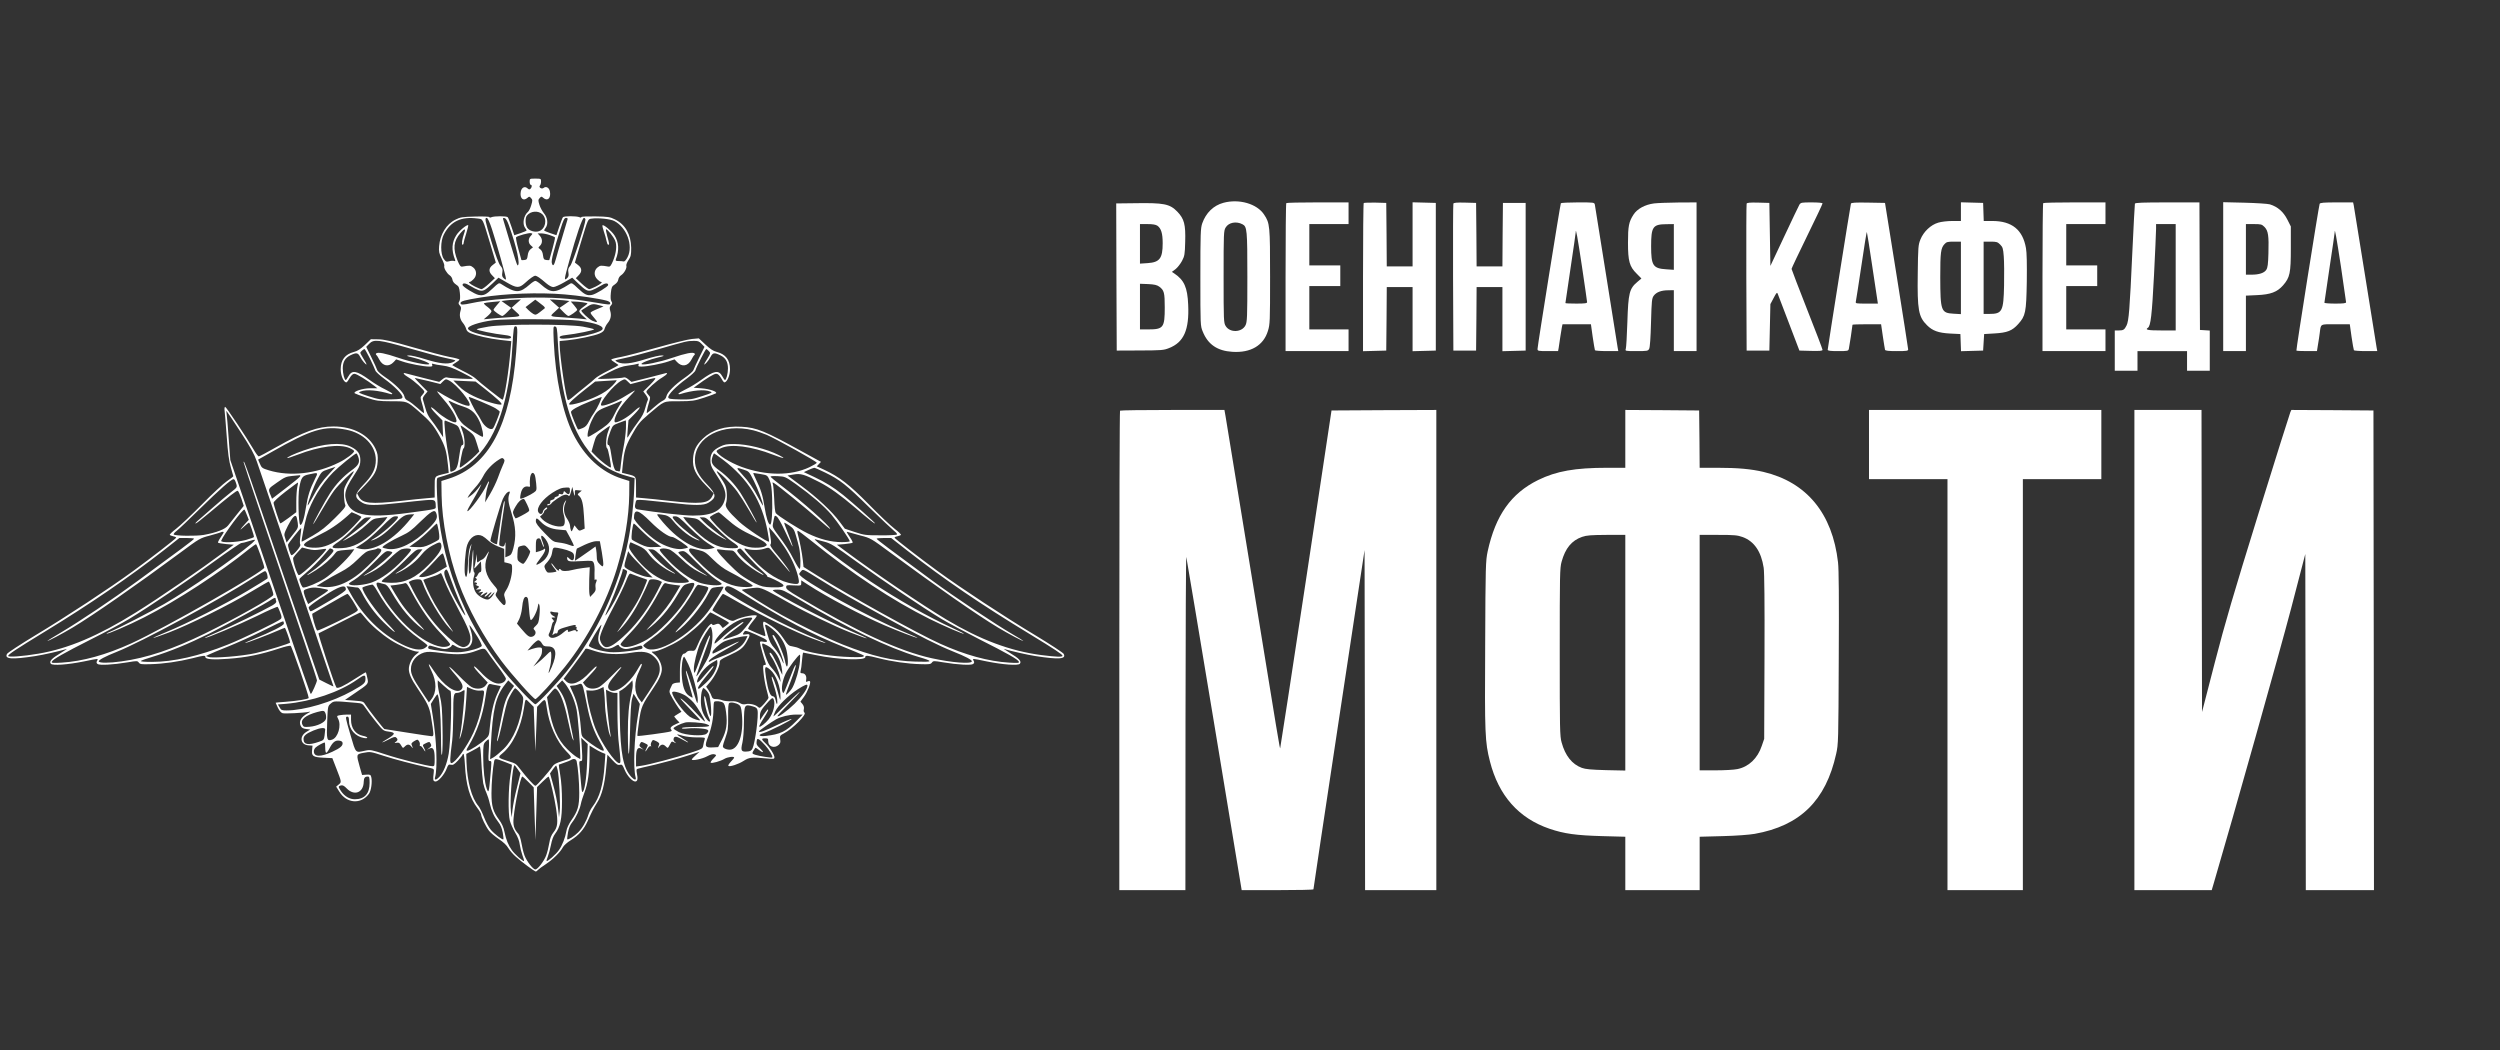 <svg xmlns="http://www.w3.org/2000/svg" version="1.0" width="2421" height="1017" preserveAspectRatio="xMidYMid meet"><rect width="100%" height="100%" fill="#333333" stroke="none"/><rect id="backgroundrect" width="100%" height="100%" x="0" y="0" fill="none" stroke="none"/>

<g class="currentLayer"><title>Layer 1</title><g transform="translate(-0.563,-0.563) translate(0,1017) scale(0.1,-0.1) " fill="#ffffff" stroke="none" id="svg_1" class="selected" fill-opacity="1">
<path d="M5135.07,8404.366 c0,-16 5,-30 10,-30 c14,0 13,-23 -2,-38 c-9,-9 -16,-8 -29,4 c-26,24 -57,9 -65,-31 c-12,-66 24,-98 66,-60 c15,14 18,13 33,-3 c15,-17 16,-23 2,-69 c-8,-28 -22,-56 -31,-64 c-42,-34 -57,-117 -29,-155 c8,-10 15,-22 15,-26 c0,-3 -27,-15 -59,-26 l-60,-20 l-27,81 c-15,45 -31,87 -36,93 c-10,13 -132,13 -160,0 c-10,-5 -18,-4 -18,1 c0,6 -57,8 -137,6 c-123,-3 -144,-6 -190,-29 c-89,-43 -151,-143 -160,-258 c-4,-53 -1,-68 25,-120 c17,-32 28,-64 25,-71 c-7,-19 24,-72 52,-91 c13,-8 25,-27 27,-42 c2,-17 15,-34 34,-47 c28,-18 32,-27 38,-82 c4,-42 3,-69 -6,-82 c-10,-16 -9,-23 5,-39 c14,-15 15,-25 7,-53 c-13,-43 -5,-82 24,-117 c13,-15 26,-40 30,-55 c5,-20 17,-33 43,-44 c62,-25 179,-52 289,-65 l106,-12 l-7,-80 c-17,-213 -61,-487 -78,-487 c-9,-1 -225,170 -261,206 c-13,13 -69,47 -125,74 c-56,28 -101,53 -101,55 c0,2 16,13 35,25 c19,11 35,24 35,29 c0,4 -42,16 -94,25 c-52,10 -212,52 -357,94 c-212,61 -278,76 -335,77 l-72,1 l-58,-56 c-43,-40 -72,-59 -105,-67 c-86,-22 -129,-77 -129,-167 c0,-50 18,-103 42,-123 c14,-11 20,-6 42,33 c20,33 33,45 50,45 c21,0 123,-63 196,-120 l25,-20 l-70,0 c-72,0 -168,-32 -149,-49 c5,-4 56,-23 114,-42 c98,-32 114,-34 241,-35 c155,0 148,2 259,-93 c114,-98 147,-137 204,-239 c58,-104 71,-149 85,-289 l7,-72 l-46,-11 c-95,-24 -90,-17 -90,-129 l0,-99 l-77,-7 c-43,-3 -154,-15 -248,-26 c-296,-33 -376,-25 -410,42 l-16,31 l78,81 c93,98 116,140 121,229 c3,55 0,76 -20,120 c-64,136 -217,218 -408,218 c-152,0 -282,-47 -559,-203 c-84,-48 -158,-87 -165,-87 c-6,1 -29,31 -50,68 c-69,118 -265,412 -275,412 c-5,0 -8,-15 -6,-32 c3,-18 12,-132 21,-253 c12,-168 22,-239 40,-301 c13,-44 24,-83 24,-86 c0,-3 -28,-25 -62,-48 c-35,-24 -144,-125 -243,-226 c-99,-100 -210,-205 -248,-234 c-37,-28 -65,-55 -62,-60 c2,-4 18,-10 35,-14 c17,-3 29,-10 26,-14 c-8,-14 -246,-198 -416,-322 c-230,-168 -650,-444 -948,-623 c-144,-87 -267,-168 -273,-179 c-28,-51 43,-57 271,-22 c84,13 250,51 305,69 c11,4 -15,-13 -57,-39 c-87,-52 -114,-81 -95,-104 c16,-20 164,-9 323,23 c144,30 137,29 125,6 c-8,-14 -7,-22 4,-31 c18,-15 150,-8 293,16 c89,15 94,15 107,-3 c12,-16 26,-18 115,-15 c123,3 271,24 403,57 c113,29 127,30 127,11 c0,-21 80,-27 220,-16 c178,13 312,40 498,101 c51,17 99,28 107,25 c11,-4 175,-476 175,-505 c0,-11 -117,-30 -230,-38 c-50,-3 -90,-7 -90,-9 c0,-2 10,-24 22,-49 c15,-30 31,-48 46,-52 c25,-6 203,3 251,13 c22,4 21,2 -9,-14 c-65,-36 -88,-79 -67,-122 c9,-19 23,-26 52,-30 l40,-5 l-38,-23 c-70,-44 -58,-124 20,-130 l40,-3 l-4,-42 c-7,-59 9,-70 112,-75 l84,-4 l40,-103 c51,-131 50,-129 21,-153 l-24,-20 l30,-48 c71,-116 210,-126 287,-22 c22,29 34,118 23,163 c-6,23 -11,25 -48,23 l-41,-3 l-23,80 c-34,122 -35,121 40,135 c62,12 66,11 190,-29 c107,-35 286,-82 451,-118 c38,-9 40,-10 36,-44 c-9,-73 -7,-84 15,-87 c27,-4 87,64 110,124 c15,39 19,43 41,38 c20,-5 32,2 69,41 c24,26 44,52 44,56 c0,5 4,9 9,9 c4,0 11,-48 14,-108 c10,-195 47,-321 121,-418 c20,-26 36,-54 36,-63 c0,-23 45,-116 76,-156 c14,-19 57,-55 94,-80 c45,-30 77,-60 93,-88 c14,-23 47,-62 74,-85 c57,-51 181,-142 192,-142 c5,0 14,7 21,15 c7,8 42,34 79,58 c70,47 139,116 164,164 c9,16 42,46 75,66 c78,48 127,104 164,186 c44,98 56,121 92,179 c45,70 73,178 87,335 l12,128 l48,-52 c39,-42 52,-50 72,-46 c21,6 26,1 46,-47 c25,-61 80,-120 107,-114 c20,4 23,28 11,86 c-4,22 -3,34 6,36 c6,3 84,21 172,41 c88,21 221,57 295,81 l135,43 l-37,-33 c-21,-18 -38,-37 -38,-41 c0,-16 102,5 149,31 c33,18 56,24 71,19 c22,-7 21,-8 -11,-41 c-18,-18 -30,-37 -26,-40 c9,-10 97,15 133,37 c30,18 94,27 94,12 c0,-4 -14,-22 -32,-40 c-17,-18 -28,-36 -24,-40 c12,-12 98,16 149,49 c53,34 78,37 220,23 c72,-7 77,-6 77,12 c0,25 -48,100 -89,137 c-39,37 -39,46 -1,46 c26,0 30,-3 30,-29 c0,-52 60,-72 101,-35 c16,15 20,26 15,54 c-5,33 -3,37 37,58 c87,46 224,185 198,201 c-7,5 -10,18 -6,33 c4,16 0,32 -13,49 l-20,24 l33,45 c35,47 69,135 60,151 c-4,5 -13,5 -24,0 c-15,-9 -17,-6 -13,20 c5,34 -12,59 -40,59 c-16,0 -19,4 -14,23 c4,12 10,57 13,100 c3,42 9,77 12,77 c3,0 60,-12 126,-25 c209,-44 475,-54 475,-19 c0,19 17,18 128,-10 c128,-33 284,-55 405,-58 c86,-3 100,-1 112,15 c13,18 18,18 107,3 c143,-24 275,-31 293,-16 c11,9 12,17 4,31 c-12,23 -19,24 125,-6 c159,-32 307,-43 323,-23 c19,23 -8,52 -95,104 c-42,26 -68,43 -57,39 c55,-18 221,-56 305,-69 c228,-35 299,-29 271,22 c-6,11 -129,92 -273,179 c-298,179 -718,455 -948,623 c-170,124 -408,308 -416,322 c-3,4 9,11 26,14 c17,4 33,10 35,14 c3,5 -25,32 -62,60 c-38,29 -149,134 -248,235 c-190,193 -287,268 -436,337 l-69,32 l20,21 l21,22 l-186,102 c-359,198 -437,230 -582,238 c-160,10 -289,-30 -376,-115 c-65,-63 -89,-112 -95,-193 c-6,-93 24,-156 124,-259 l76,-78 l-16,-31 c-35,-67 -115,-75 -411,-42 c-93,11 -205,23 -247,26 l-78,7 l0,99 c0,112 5,105 -90,129 l-46,11 l7,72 c13,135 27,183 79,278 c69,124 82,140 173,218 c157,133 137,125 294,125 c129,1 145,3 243,35 c58,19 109,38 114,42 c17,15 -61,42 -137,48 l-79,6 l29,21 c96,71 167,114 188,114 c18,0 31,-12 51,-45 c22,-39 28,-44 42,-33 c24,20 42,73 42,123 c0,90 -43,145 -129,167 c-33,8 -63,28 -109,71 l-64,60 l-67,-6 c-36,-3 -185,-40 -330,-81 c-145,-41 -305,-83 -357,-93 c-52,-9 -94,-21 -94,-25 c0,-5 16,-18 35,-29 c19,-12 35,-23 35,-25 c0,-2 -45,-27 -101,-55 c-56,-27 -112,-61 -125,-74 c-13,-14 -57,-50 -97,-82 c-39,-31 -92,-74 -116,-95 c-24,-21 -47,-36 -51,-33 c-18,11 -79,426 -80,541 l0,31 l73,7 c102,10 264,44 314,66 c31,14 44,26 49,47 c4,15 17,40 30,55 c29,35 37,74 24,117 c-8,28 -7,38 7,53 c14,16 15,23 5,39 c-9,13 -10,40 -6,82 c6,55 10,64 38,82 c19,13 32,30 34,47 c2,15 14,34 27,42 c30,19 59,72 51,92 c-3,8 6,33 21,55 c23,35 26,50 26,119 c-2,129 -57,226 -157,275 c-49,24 -66,27 -190,29 c-79,1 -136,-1 -136,-7 c0,-5 -8,-6 -17,-1 c-29,13 -151,13 -161,0 c-5,-6 -21,-48 -36,-93 l-27,-81 l-60,20 c-32,11 -59,23 -59,26 c0,4 7,16 15,26 c26,35 19,97 -16,139 c-17,21 -38,59 -45,84 c-13,42 -12,48 3,65 c15,16 18,17 33,3 c42,-38 78,-6 66,60 c-7,38 -38,54 -61,35 c-19,-16 -52,7 -35,24 c5,5 10,23 10,38 c0,27 -1,28 -55,28 c-54,0 -55,0 -55,-30 zm124,-316 c48,-49 29,-141 -34,-163 c-39,-13 -94,3 -114,34 c-19,29 -21,95 -3,117 c36,46 111,51 151,12 zm-630,-40 c56,-8 46,12 123,-242 l55,-185 l-31,-24 c-39,-30 -40,-65 -4,-100 l26,-27 l-57,-53 c-31,-29 -64,-53 -72,-53 c-8,0 -37,11 -64,25 c-48,24 -71,45 -50,45 c6,0 22,11 35,25 c35,34 34,86 -2,115 c-27,21 -32,21 -107,8 c-15,-2 -24,10 -44,57 c-47,117 -40,191 28,268 c41,47 53,47 36,0 c-21,-59 -28,-113 -16,-113 c5,0 10,7 10,15 c0,8 11,49 25,92 c13,42 22,79 20,82 c-11,10 -89,-54 -115,-96 c-45,-70 -49,-146 -13,-238 c5,-14 3,-17 -10,-12 c-9,3 -30,2 -46,-3 c-28,-8 -33,-5 -53,23 c-33,46 -33,173 1,237 c66,127 168,175 325,154 zm140,-101 c43,-131 136,-459 136,-481 c0,-13 -3,-12 -21,3 c-16,15 -19,26 -14,56 c5,29 2,42 -18,65 c-16,19 -46,99 -86,230 c-65,213 -69,234 -47,234 c9,0 27,-38 50,-107 zm164,37 c77,-215 115,-390 84,-390 c-4,0 -36,98 -71,218 c-36,119 -67,223 -69,231 c-3,8 2,12 14,9 c13,-2 26,-24 42,-68 zm568,53 c-2,-10 -25,-85 -50,-168 c-25,-82 -53,-178 -62,-212 c-18,-67 -30,-78 -40,-39 c-6,25 18,120 83,324 c29,92 39,112 55,112 c14,0 18,-5 14,-17 zm174,0 c0,-42 -124,-420 -147,-447 c-20,-23 -23,-36 -18,-65 c5,-30 2,-41 -14,-56 c-30,-26 -28,-14 23,171 c71,255 125,414 142,414 c7,0 14,-8 14,-17 zm279,-13 c121,-62 186,-240 129,-350 c-14,-28 -29,-44 -38,-42 c-8,2 -30,4 -48,4 c-26,0 -32,3 -28,15 c35,89 30,167 -13,234 c-26,41 -106,108 -116,97 c-3,-3 3,-29 13,-59 c11,-30 22,-71 26,-91 c4,-21 11,-38 16,-38 c13,0 13,5 -9,83 c-10,37 -15,67 -11,67 c14,0 72,-73 87,-109 c20,-46 12,-118 -19,-196 c-20,-47 -29,-59 -44,-57 c-75,13 -80,13 -107,-8 c-36,-29 -37,-81 -2,-115 c13,-14 29,-25 35,-25 c21,0 -2,-21 -50,-45 c-27,-14 -56,-25 -64,-25 c-8,0 -41,24 -72,53 l-57,53 l26,27 c36,35 35,70 -4,100 l-31,24 l55,185 c75,247 70,236 109,241 c62,9 180,-4 217,-23 zm-808,-144 c-27,-28 -27,-68 0,-92 l21,-19 l-23,-18 c-15,-12 -25,-33 -28,-60 c-5,-37 -9,-42 -33,-45 c-16,-2 -28,-2 -28,0 c0,2 -13,50 -30,108 c-16,58 -26,108 -21,113 c14,14 123,44 143,39 c18,-4 18,-5 -1,-26 zm182,8 c26,-9 49,-19 52,-23 c2,-5 -9,-55 -25,-112 c-17,-57 -30,-105 -30,-107 c0,-2 -12,-2 -27,0 c-25,3 -29,8 -34,46 c-3,28 -13,48 -27,58 c-21,15 -21,15 -2,34 c26,26 25,68 -2,97 l-21,23 l34,0 c20,0 56,-7 82,-16 zm-103,-411 c14,-9 45,-34 69,-55 c27,-23 54,-38 70,-38 c15,0 62,21 105,46 l78,45 l56,-54 c76,-72 94,-81 136,-67 c18,6 54,24 81,41 c45,29 75,32 75,9 c0,-15 -120,-89 -157,-96 c-47,-9 -71,3 -136,64 c-54,52 -60,55 -80,42 c-144,-92 -179,-92 -280,-3 c-20,18 -44,33 -52,33 c-8,0 -32,-15 -52,-33 c-101,-89 -136,-89 -280,3 c-20,13 -26,10 -80,-42 c-65,-62 -89,-73 -138,-64 c-37,7 -155,80 -155,96 c0,23 30,20 75,-9 c27,-17 63,-35 81,-41 c42,-14 60,-5 136,67 l56,54 l78,-45 c97,-57 121,-58 177,-8 c50,46 87,72 102,72 c6,0 22,-8 35,-17 zm247,-164 c129,-10 336,-41 406,-60 c21,-5 37,-16 37,-24 c0,-19 -1,-19 -173,10 c-215,36 -401,48 -642,42 c-210,-6 -393,-24 -526,-52 c-88,-19 -109,-19 -109,0 c0,18 39,29 201,55 c238,38 556,50 806,29 zm-467,-89 l-45,-40 l43,-40 c51,-46 53,-45 -93,-54 c-49,-3 -119,-8 -155,-12 l-65,-6 l38,32 c20,17 37,38 37,46 c0,7 -18,27 -40,43 c-23,16 -37,32 -32,35 c5,3 43,9 83,12 l74,7 l-32,-37 c-18,-20 -33,-41 -33,-46 c0,-11 70,-60 85,-60 c6,0 28,17 49,39 l38,39 l-47,33 l-48,34 l44,6 c24,3 67,7 94,7 l50,2 l-45,-40 zm260,-20 c16,-13 21,-23 14,-27 c-5,-5 -27,-21 -47,-37 c-34,-26 -40,-28 -62,-16 c-13,7 -35,25 -49,39 l-26,27 l47,36 l47,36 l26,-19 c14,-10 36,-28 50,-39 zm200,52 l55,-7 l-48,-34 l-49,-33 l38,-39 c21,-22 43,-39 49,-39 c15,0 85,49 85,60 c0,5 -14,25 -31,45 l-31,35 l28,0 c48,0 134,-12 134,-19 c-1,-3 -19,-18 -40,-33 c-22,-15 -40,-34 -40,-42 c0,-8 17,-29 37,-47 l37,-32 l-64,7 c-36,3 -105,9 -155,12 c-146,9 -144,8 -93,54 l43,40 l-45,40 l-45,40 l40,-1 c22,-1 65,-4 95,-7 zm360,-52 l25,-7 l-25,-11 c-83,-34 -100,-43 -100,-52 c0,-6 16,-28 36,-50 c38,-42 34,-49 -19,-26 c-31,13 -115,92 -106,100 c2,2 26,18 53,34 c49,32 62,33 136,12 zm-216,-145 c169,-22 255,-56 228,-88 c-17,-20 -131,-54 -242,-72 c-122,-19 -170,-20 -170,-1 c0,10 17,16 58,21 c102,11 283,48 275,56 c-5,5 -53,16 -108,26 c-145,25 -761,26 -915,0 c-57,-9 -108,-21 -112,-25 c-9,-9 170,-46 275,-57 c40,-5 57,-11 57,-21 c0,-18 -49,-18 -165,1 c-150,25 -244,55 -252,82 c-9,25 110,65 243,82 c120,15 705,12 828,-4 zm-594,-113 c0,-32 -5,-119 -11,-193 c-55,-707 -265,-1101 -654,-1225 l-70,-22 l2,-139 c3,-248 67,-580 163,-843 c93,-255 246,-535 417,-762 c101,-134 310,-368 328,-368 c16,0 181,180 287,313 c218,273 403,624 502,950 c75,248 117,500 120,715 l1,134 l-70,22 c-202,64 -363,213 -475,436 c-100,200 -171,540 -187,893 c-6,143 -5,149 13,145 c17,-3 20,-16 26,-138 c24,-464 107,-788 261,-1015 c112,-164 239,-252 442,-304 l41,-11 l-4,-102 c-4,-148 -29,-363 -59,-508 c-89,-444 -305,-901 -592,-1258 c-98,-122 -288,-322 -306,-322 c-18,0 -210,201 -305,320 c-395,495 -623,1098 -647,1707 c-5,135 -4,163 8,167 c199,58 271,97 374,201 c202,206 317,557 347,1063 c11,183 14,202 30,202 c15,0 18,-9 18,-58 zm-1038,-157 c145,-42 302,-84 350,-93 c49,-9 88,-20 88,-23 c0,-3 -11,-11 -25,-17 c-49,-22 -127,-14 -264,29 c-74,23 -144,39 -163,37 c-27,-3 -20,-6 40,-20 c81,-19 169,-55 159,-64 c-14,-14 -175,19 -298,61 c-129,44 -200,58 -216,42 c-4,-5 -3,-11 2,-15 c6,-4 18,-23 28,-43 c34,-66 93,-76 141,-24 l23,25 l59,-20 c66,-23 208,-50 261,-50 c28,0 34,3 29,16 c-5,12 -2,15 11,10 c10,-4 50,-11 90,-16 c56,-7 96,-21 183,-65 c60,-30 110,-58 110,-62 c0,-7 -228,3 -251,12 c-10,4 -28,-4 -45,-19 l-30,-24 l-149,37 c-83,21 -160,41 -173,45 c-39,13 -24,-11 26,-40 c52,-30 152,-121 152,-137 c0,-6 -9,-21 -21,-33 c-19,-20 -19,-24 -5,-70 c20,-68 27,-104 20,-104 c-3,0 -31,23 -62,51 c-31,28 -70,58 -88,67 c-23,10 -34,24 -38,46 c-8,37 -93,122 -189,186 c-37,25 -69,54 -73,65 c-3,11 -28,66 -56,123 l-51,103 l29,30 c44,46 91,41 396,-46 zm2822,46 l29,-30 l-51,-103 c-28,-57 -53,-112 -57,-123 c-3,-11 -42,-45 -86,-75 c-95,-66 -167,-139 -175,-178 c-4,-20 -16,-34 -38,-44 c-18,-9 -57,-39 -88,-67 c-31,-28 -59,-51 -62,-51 c-7,0 0,36 20,104 c14,46 14,50 -5,70 c-12,12 -21,27 -21,33 c0,16 100,107 153,137 c49,29 64,53 25,40 c-13,-4 -90,-24 -173,-45 l-149,-37 l-30,24 c-17,15 -35,23 -45,19 c-23,-9 -251,-19 -251,-12 c0,4 50,32 110,62 c87,44 127,58 183,65 c40,5 80,12 90,16 c13,5 16,2 11,-10 c-5,-13 1,-16 29,-16 c53,0 195,27 261,50 l59,20 l23,-25 c48,-52 107,-42 141,24 c10,20 22,39 28,43 c5,4 6,10 2,15 c-16,16 -87,2 -216,-42 c-123,-42 -284,-75 -298,-61 c-10,9 78,45 159,64 c60,14 67,17 40,20 c-19,2 -89,-14 -163,-37 c-137,-43 -215,-51 -264,-29 c-14,6 -25,14 -25,17 c0,3 39,14 88,23 c48,9 191,47 317,83 c284,82 289,83 351,84 c43,1 54,-3 78,-28 zm-3211,-143 c25,-51 48,-103 52,-115 c3,-13 43,-49 88,-82 c97,-70 180,-154 175,-179 c-3,-15 -19,-17 -114,-20 c-103,-2 -118,0 -215,31 c-99,33 -103,35 -76,46 c55,22 169,12 290,-25 c9,-3 17,-1 17,3 c0,5 -32,24 -71,43 c-39,18 -106,59 -150,91 c-128,92 -169,99 -205,34 c-10,-19 -22,-35 -25,-35 c-13,0 -29,63 -29,112 c0,64 23,103 75,128 c58,28 72,25 94,-17 c17,-35 61,-84 61,-70 c0,4 -13,28 -30,54 c-16,26 -30,51 -30,56 c0,10 30,36 41,37 c3,0 27,-42 52,-92 zm3282,72 c18,-19 17,-21 -13,-71 c-18,-28 -32,-53 -32,-56 c0,-14 44,35 61,70 c22,42 36,45 94,17 c52,-25 75,-64 75,-128 c0,-49 -16,-112 -29,-112 c-3,0 -15,16 -25,35 c-36,65 -77,58 -205,-34 c-44,-32 -111,-73 -150,-91 c-39,-19 -71,-38 -71,-43 c0,-4 8,-6 18,-3 c119,37 234,47 289,25 c27,-10 23,-13 -77,-45 c-97,-32 -113,-34 -215,-32 c-95,3 -110,5 -113,20 c-5,25 78,109 175,179 c45,33 85,70 88,82 c10,34 98,207 105,207 c4,0 15,-9 25,-20 zm-2720,-289 l120,-30 l26,26 c26,24 28,24 59,8 c75,-39 220,-218 197,-242 c-18,-17 -163,46 -297,130 c-28,18 -21,5 42,-66 c99,-113 157,-227 116,-227 c-32,0 -123,54 -173,101 c-75,71 -83,53 -9,-22 l59,-60 l3,-82 l4,-82 l-42,65 c-23,36 -58,84 -77,108 c-23,28 -42,67 -53,110 c-10,37 -21,74 -24,83 c-5,10 3,28 19,47 l26,31 l-65,66 c-36,36 -62,65 -58,65 c4,0 61,-13 127,-29 zm2151,-37 l-66,-65 l26,-34 c14,-19 22,-39 19,-46 c-4,-6 -15,-41 -25,-78 c-12,-48 -31,-84 -68,-133 c-28,-37 -63,-88 -78,-113 c-14,-25 -27,-45 -28,-43 c-2,2 0,40 4,86 l7,83 l58,59 c73,74 65,92 -10,21 c-50,-48 -141,-101 -174,-101 c-21,0 -6,55 32,119 c17,30 60,84 94,120 c35,36 63,67 63,69 c0,3 -34,-16 -120,-69 c-69,-42 -195,-88 -207,-75 c-24,23 123,203 197,241 c31,16 33,16 59,-9 l27,-26 l110,29 c60,16 117,30 127,30 c12,1 -3,-20 -47,-65 zm-1606,-35 c122,-96 176,-146 167,-155 c-14,-14 -177,34 -272,81 c-63,30 -106,60 -142,97 l-52,53 l107,-5 l108,-5 l84,-66 zm1240,25 c-39,-40 -81,-68 -145,-99 c-95,-47 -258,-95 -272,-81 c-9,9 45,59 167,155 l84,66 l96,6 c52,3 102,6 110,7 c8,1 -10,-23 -40,-54 zm-1129,-219 c22,-14 39,-28 39,-32 c0,-16 -53,-149 -65,-161 c-22,-24 -83,15 -112,73 c-14,27 -36,64 -49,81 c-18,25 -74,137 -74,149 c0,8 228,-88 261,-110 zm1004,50 c-14,-31 -36,-71 -49,-89 c-13,-17 -36,-55 -50,-83 c-20,-40 -35,-57 -62,-68 c-20,-8 -40,-15 -44,-15 c-7,0 -70,153 -70,170 c0,18 67,56 180,101 c63,26 116,46 118,45 c1,-2 -9,-29 -23,-61 zm-1417,6 c20,-10 67,-28 104,-40 c76,-25 117,-63 154,-146 c24,-53 42,-145 28,-145 c-15,0 -139,79 -182,116 c-26,22 -53,58 -67,90 c-13,29 -38,74 -55,99 c-17,25 -28,45 -25,45 c3,0 22,-8 43,-19 zm1612,-26 c-17,-25 -42,-70 -55,-99 c-14,-32 -41,-68 -67,-90 c-43,-37 -167,-116 -182,-116 c-16,0 5,95 34,155 c43,90 57,102 158,140 c50,19 100,39 109,44 c33,19 34,11 3,-34 zm-3674,-252 c102,-157 136,-218 162,-293 c43,-123 742,-2173 742,-2177 c0,-2 -31,12 -68,31 l-69,35 l-36,103 c-20,57 -153,445 -296,863 c-376,1103 -401,1173 -401,1138 c0,-10 270,-808 594,-1757 c64,-187 116,-346 116,-354 c0,-18 -51,-132 -59,-132 c-7,0 -41,100 -476,1375 l-304,890 l-16,210 c-8,116 -17,222 -20,238 c-2,15 -3,27 -1,27 c2,0 62,-89 132,-197 zm2061,75 c48,-19 53,-24 72,-77 c30,-82 37,-131 19,-131 c-11,0 -18,-23 -27,-87 c-16,-117 -27,-148 -57,-162 c-34,-15 -34,-16 -34,27 c0,20 -7,75 -16,122 c-19,104 -31,195 -37,278 c-5,56 -3,63 11,57 c10,-4 40,-16 69,-27 zm1675,-50 c-2,-46 -12,-126 -23,-178 c-11,-52 -22,-128 -26,-168 c-5,-58 -9,-72 -20,-67 c-8,3 -19,5 -24,5 c-17,0 -36,62 -49,158 c-10,68 -17,92 -27,92 c-19,0 -10,63 21,139 c20,51 24,55 81,76 c33,13 62,23 65,24 c3,0 4,-36 2,-81 zm-1517,-25 c45,-35 51,-45 73,-117 l24,-78 l-34,-35 c-33,-36 -148,-126 -154,-121 c-7,8 25,183 35,186 c18,6 13,108 -9,164 c-11,29 -20,54 -20,56 c0,6 36,-18 85,-55 zm1345,-1 c-22,-56 -27,-158 -9,-164 c9,-3 42,-178 35,-185 c-7,-7 -96,61 -139,105 l-48,49 l22,78 c22,76 24,78 88,125 c36,27 67,47 68,46 c2,-1 -6,-26 -17,-54 zm-2537,17 c169,-33 287,-153 287,-294 c0,-84 -33,-150 -120,-239 c-90,-94 -92,-125 -10,-175 c45,-27 122,-28 353,-2 c94,11 210,23 256,27 c93,8 101,3 101,-53 c0,-37 26,-30 -260,-69 c-430,-59 -583,-22 -614,148 c-8,42 9,96 48,160 c15,23 43,68 62,98 c27,42 34,65 34,103 c0,63 -24,97 -92,131 c-92,46 -263,32 -456,-36 c-94,-33 -167,-67 -159,-74 c2,-2 46,12 98,32 c214,83 411,108 507,64 c23,-10 42,-23 42,-29 c0,-17 -77,-76 -145,-109 c-221,-111 -476,-139 -680,-77 c-66,20 -71,24 -89,67 l-16,37 l128,72 c389,222 514,259 725,218 zm3942,-6 c33,-8 91,-28 130,-44 c92,-40 485,-258 485,-270 c0,-6 -33,-25 -72,-44 c-179,-84 -419,-83 -657,4 c-114,42 -241,122 -241,153 c0,5 19,18 43,28 c95,44 292,19 506,-64 c103,-40 131,-41 54,-3 c-122,61 -306,107 -434,107 c-72,0 -93,-4 -137,-26 c-68,-34 -92,-68 -92,-131 c0,-38 7,-61 34,-103 c19,-30 47,-75 62,-98 c39,-64 56,-118 48,-160 c-22,-124 -117,-176 -314,-175 c-85,0 -358,31 -527,59 c-35,5 -40,21 -26,73 c6,23 7,23 92,17 c47,-4 162,-16 254,-26 c226,-27 312,-26 357,1 c82,50 80,81 -10,175 c-87,89 -120,155 -120,239 c0,224 269,361 565,288 zm-3825,-257 c18,-54 4,-81 -64,-130 c-78,-56 -153,-135 -209,-222 c-50,-77 -169,-296 -164,-301 c2,-1 39,58 82,133 c43,75 98,162 122,194 c44,59 182,194 190,186 c2,-2 -16,-34 -41,-70 c-25,-36 -48,-82 -52,-101 c-7,-39 -1,-130 11,-157 c5,-14 -18,-43 -101,-125 c-86,-85 -132,-122 -214,-170 c-58,-34 -106,-60 -108,-58 c-6,5 28,176 48,245 c42,143 143,311 256,425 c54,55 210,182 226,184 c3,1 11,-14 18,-33 zm3532,-28 c242,-183 380,-405 433,-701 c9,-49 15,-90 13,-92 c-11,-11 -224,131 -292,195 c-108,102 -138,144 -125,176 c14,38 11,130 -6,170 c-8,20 -31,58 -51,86 c-20,27 -34,51 -32,54 c9,9 147,-127 196,-194 c27,-37 80,-120 117,-184 c37,-65 69,-118 72,-118 c8,0 -105,208 -154,284 c-56,86 -131,166 -209,222 c-68,49 -82,76 -64,130 c7,19 13,34 15,34 c2,0 41,-28 87,-62 zm-2132,-54 c-12,-27 -35,-83 -49,-124 c-15,-41 -49,-111 -75,-155 l-48,-80 l7,65 c4,36 14,80 21,99 c8,19 12,36 9,39 c-2,3 -12,-12 -21,-33 c-31,-74 -174,-268 -188,-255 c-3,4 17,44 45,90 c55,92 111,201 82,160 c-35,-48 -65,-80 -95,-101 l-30,-22 l12,24 c7,13 34,47 60,75 c27,28 62,78 79,111 c29,59 92,125 156,164 c25,16 32,17 43,5 c12,-12 11,-21 -8,-62 zm-1678,-78 c-74,-79 -114,-137 -169,-241 c-23,-44 -43,-75 -43,-68 c0,26 59,184 96,253 c39,73 39,74 104,96 c36,12 67,23 69,23 c2,1 -24,-28 -57,-63 zm4013,35 c49,-16 51,-19 96,-108 c41,-82 89,-212 89,-238 c0,-6 -20,26 -43,70 c-54,102 -94,160 -163,235 c-60,64 -58,68 21,41 zm786,-27 c142,-69 206,-119 429,-339 c113,-110 221,-212 240,-227 c19,-14 31,-30 27,-34 c-5,-5 -77,-9 -160,-8 c-144,0 -157,2 -249,32 l-96,32 l-51,68 c-72,98 -216,233 -370,347 l-134,100 l59,10 c69,12 103,2 248,-73 c101,-52 205,-126 351,-251 c127,-109 185,-154 190,-150 c4,5 -217,201 -310,276 c-94,75 -168,121 -278,173 l-102,48 l45,21 c25,11 50,21 56,21 c6,0 53,-21 105,-46 zm-4942,-66 c-46,-91 -68,-160 -85,-268 c-17,-115 -42,-186 -57,-171 c-16,16 -22,282 -8,360 c18,98 30,114 93,127 c94,20 92,22 57,-48 zm2129,45 c5,-10 12,-48 15,-85 c6,-66 5,-68 -23,-88 c-32,-23 -109,-59 -126,-60 c-8,0 -8,14 0,52 c12,53 38,75 77,65 c12,-3 15,1 11,19 c-2,13 -1,44 2,69 c8,47 28,60 44,28 zm2190,6 c63,-11 64,-12 85,-58 c16,-36 21,-74 25,-172 c5,-138 -4,-259 -19,-259 c-17,0 -38,66 -54,167 c-16,110 -38,179 -84,271 c-17,34 -28,62 -24,62 c3,0 35,-5 71,-11 zm-4460,-21 c-2,-7 -65,-59 -139,-115 l-134,-103 l-11,28 c-29,69 -31,66 58,128 c75,53 89,59 148,65 c36,3 69,7 73,7 c5,1 7,-4 5,-10 zm4801,-77 c148,-106 273,-213 343,-295 c59,-70 178,-242 178,-258 c0,-4 -35,-8 -78,-8 c-102,0 -213,28 -328,84 c-89,43 -288,169 -311,197 c-6,8 -13,69 -15,139 c-3,69 -9,133 -13,144 c-7,16 -5,17 11,8 c33,-18 325,-256 437,-356 c59,-53 107,-92 107,-88 c0,26 -273,268 -469,416 c-55,42 -103,81 -107,87 c-5,8 14,10 67,8 c74,-4 74,-5 178,-78 zm-5434,39 c4,-6 10,-24 15,-40 c8,-28 5,-33 -53,-77 c-34,-26 -115,-95 -181,-153 c-65,-58 -130,-115 -145,-127 c-14,-12 -21,-22 -16,-23 c6,0 64,45 130,101 c200,168 267,220 278,216 c6,-2 21,-35 35,-75 l23,-71 l-63,-78 c-35,-43 -74,-93 -88,-111 c-28,-37 -113,-70 -236,-92 c-74,-13 -277,-10 -291,4 c-4,4 8,20 27,34 c19,14 125,115 235,223 c177,174 296,279 317,279 c4,0 10,-5 13,-10 zm605,-65 c-5,-22 -10,-86 -10,-142 l0,-103 l-75,-56 c-42,-31 -78,-55 -80,-52 c-9,9 -65,181 -65,199 c0,11 46,54 117,109 c64,49 118,89 119,87 c2,-1 -1,-20 -6,-42 zm2640,-34 c0,-39 -14,-47 -39,-22 c-19,19 -19,19 -24,-1 c-4,-15 -11,-18 -27,-13 c-14,4 -20,2 -18,-6 c2,-7 -7,-15 -20,-18 c-13,-3 -23,-10 -22,-16 c1,-5 -8,-12 -20,-15 c-12,-3 -21,-8 -21,-12 c2,-23 0,-28 -14,-28 c-8,0 -15,-5 -15,-10 c0,-12 35,3 42,17 c1,5 28,25 58,46 c56,38 87,46 107,26 c7,-7 14,4 23,38 l13,48 l9,-39 c10,-49 21,-62 16,-21 c-2,20 1,30 10,29 c6,-1 22,-2 35,-3 l22,-2 l-22,-18 c-21,-17 -21,-20 -6,-32 c30,-25 42,-76 49,-197 l7,-121 l-27,-12 c-25,-12 -29,-10 -50,16 l-22,28 l-14,-33 c-12,-29 -15,-31 -21,-14 c-4,10 -8,30 -8,44 c-1,14 -13,43 -27,64 c-34,49 -40,101 -20,151 c13,33 13,37 1,21 c-22,-29 -29,-83 -16,-126 c18,-61 14,-108 -9,-115 c-49,-16 -154,20 -198,67 l-22,25 l20,18 c11,10 20,24 20,30 c0,7 7,15 15,19 c8,3 15,10 15,16 c0,19 -39,-13 -42,-35 c-4,-28 -32,-30 -45,-2 c-19,41 42,123 137,185 c62,39 90,50 138,51 c29,1 32,-2 32,-28 zm-585,-28 c-18,-47 -15,-83 19,-191 c42,-131 47,-231 18,-341 c-15,-54 -21,-65 -48,-76 l-30,-12 l2,86 c2,52 0,72 -4,51 c-6,-28 -11,-34 -27,-32 c-11,2 -24,7 -28,11 c-7,7 6,106 49,393 c4,28 3,39 -3,33 c-5,-5 -23,-100 -38,-210 c-16,-110 -30,-202 -31,-204 c-7,-8 -64,22 -64,34 c0,22 100,358 120,403 c19,42 44,71 64,72 c4,0 5,-8 1,-17 zm171,-110 c25,-55 25,-58 7,-71 c-20,-15 -109,-62 -118,-62 c-3,0 -12,14 -19,31 c-12,30 -11,36 18,85 c27,47 54,71 79,73 c4,1 19,-25 33,-56 zm-2714,-101 l18,-46 l-33,-36 c-54,-58 -64,-78 -16,-32 c25,23 48,42 51,42 c7,0 48,-122 48,-140 c0,-4 -35,-17 -78,-29 c-95,-25 -248,-30 -239,-7 c24,61 213,314 225,301 c4,-3 14,-27 24,-53 zm1832,22 c19,-49 7,-73 -78,-158 c-134,-134 -283,-208 -390,-192 c-25,4 -48,11 -51,15 c-6,11 90,69 188,114 c63,29 96,53 172,129 c111,108 145,128 159,92 zm2078,-88 c83,-84 173,-146 209,-146 c21,0 160,-93 151,-102 c-4,-4 -29,-11 -54,-14 c-62,-9 -165,23 -248,77 c-83,53 -220,192 -220,222 c1,94 39,86 162,-37 zm-2848,74 c25,-12 46,-23 46,-27 c0,-15 -129,-148 -183,-189 c-100,-75 -179,-108 -262,-108 c-40,-1 -80,5 -93,12 c-23,13 -23,14 -5,34 c10,11 68,44 128,74 c104,50 191,108 280,187 c22,20 41,36 41,37 c1,0 22,-9 48,-20 zm3581,-42 c86,-76 144,-113 265,-170 c52,-25 103,-54 113,-66 c18,-20 18,-21 -5,-34 c-13,-7 -53,-13 -93,-12 c-83,0 -162,33 -263,109 c-62,47 -177,168 -177,186 c0,8 66,45 85,48 c3,1 37,-27 75,-61 zm-3054,3 c-168,-212 -366,-329 -500,-294 l-34,9 l69,44 c38,24 117,93 176,152 c90,91 112,108 138,108 c27,0 29,-2 21,-19 c-19,-35 -158,-157 -217,-189 c-33,-18 -48,-30 -34,-26 c59,15 130,65 214,151 c88,89 105,99 169,102 l29,1 l-31,-39 zm2463,30 c26,-7 48,-21 69,-48 c75,-94 185,-178 257,-197 c14,-4 -1,8 -34,26 c-59,32 -198,154 -217,189 c-8,17 -6,19 21,19 c26,0 48,-17 138,-108 c59,-59 138,-128 176,-152 l69,-44 l-34,-9 c-134,-35 -332,82 -500,294 c-30,39 -31,39 -7,39 c12,0 40,-5 62,-9 zm-3560,-74 c6,-47 5,-50 -51,-119 l-57,-72 l-13,41 c-14,40 -13,43 26,122 c41,80 70,111 82,88 c4,-7 9,-34 13,-60 zm4709,-60 c30,-62 61,-128 70,-147 c28,-57 9,4 -33,110 c-21,52 -37,97 -35,98 c2,2 24,-10 49,-27 c40,-28 48,-39 65,-99 c11,-37 25,-89 31,-117 c14,-67 17,-199 5,-204 c-5,-2 -30,37 -55,86 c-46,91 -79,141 -162,252 c-39,52 -48,70 -43,93 c17,93 15,89 36,77 c11,-5 43,-60 72,-122 zm-4034,77 c-18,-20 -79,-70 -134,-111 c-119,-90 -120,-90 -75,-68 c60,30 146,92 207,149 c56,51 62,54 127,61 l69,8 l-21,-30 c-12,-17 -60,-67 -107,-111 c-112,-106 -207,-155 -311,-160 c-113,-6 -120,6 -36,61 c38,26 110,89 158,141 c78,83 93,95 123,95 l35,1 l-35,-36 zm3241,-18 c68,-64 128,-109 195,-145 c33,-18 49,-24 35,-14 c-101,73 -181,137 -215,172 l-39,41 l32,0 c28,0 45,-13 124,-95 c50,-52 122,-116 160,-142 c84,-55 77,-67 -36,-61 c-104,5 -199,54 -311,160 c-47,44 -95,94 -107,111 l-21,30 l69,-7 c63,-7 73,-11 114,-50 zm-1564,13 c44,-47 101,-72 178,-78 l68,-6 l40,-73 c22,-40 38,-76 35,-79 c-4,-3 -24,2 -47,11 c-22,9 -65,19 -97,22 c-55,7 -58,9 -139,93 c-63,65 -84,93 -84,114 c0,35 9,34 46,-4 zm-987,-90 c8,-49 8,-75 1,-84 c-5,-6 -41,-26 -79,-44 c-60,-28 -79,-32 -138,-29 l-68,3 l65,47 c36,25 94,76 130,112 c35,36 67,66 71,66 c3,0 11,-32 18,-71 zm1961,5 c36,-36 94,-87 130,-112 l65,-47 l-68,-3 c-59,-3 -78,1 -138,29 c-38,18 -74,38 -79,44 c-11,13 7,155 19,155 c4,0 36,-30 71,-66 zm-3300,-54 c-6,-44 -7,-77 -1,-84 c11,-13 -72,-111 -87,-102 c-11,7 -36,90 -31,104 c6,16 122,162 126,158 c2,-2 -1,-36 -7,-76 zm4686,-106 c63,-95 108,-191 130,-275 c21,-82 16,-90 -43,-82 c-125,16 -259,97 -388,235 c-81,88 -101,116 -72,105 c42,-16 125,-17 172,-3 c49,16 50,16 70,-7 c11,-13 55,-66 99,-118 c88,-105 93,-110 81,-89 c-16,29 -89,124 -142,186 c-31,38 -48,66 -42,70 c6,3 8,22 5,45 c-3,21 -9,58 -12,81 l-7,43 l48,-55 c25,-30 71,-91 101,-136 zm260,60 c396,-320 791,-581 1145,-757 c144,-71 329,-151 335,-144 c2,1 -45,25 -104,52 c-245,112 -536,277 -802,455 c-232,155 -580,420 -535,408 c11,-4 52,-14 90,-24 c63,-17 93,-36 310,-193 c257,-186 638,-443 825,-556 c63,-38 228,-126 365,-196 c272,-137 376,-196 383,-218 c4,-12 -12,-13 -95,-8 c-200,12 -426,74 -667,183 c-219,98 -903,478 -1187,658 l-137,86 l-7,67 c-6,61 -33,200 -51,261 c-3,12 -2,22 3,22 c5,0 63,-43 129,-96 zm-5700,61 c-9,-14 -23,-36 -32,-50 c-9,-14 -14,-28 -11,-31 c3,-3 39,-9 79,-13 l73,-6 l-78,-58 c-248,-185 -635,-451 -872,-599 c-363,-226 -652,-349 -941,-398 c-150,-26 -294,-36 -294,-22 c0,14 70,61 360,238 c428,261 820,529 1147,785 l151,119 l71,0 c39,0 71,-3 71,-7 c0,-8 -140,-112 -549,-411 c-237,-174 -558,-389 -738,-496 c-73,-43 -133,-80 -133,-82 c0,-8 145,69 245,129 c195,117 614,408 1042,725 c187,139 190,140 288,166 c54,15 101,29 104,31 c2,3 11,5 19,5 c12,0 12,-4 -2,-25 zm6178,-11 c99,-26 101,-27 285,-163 c443,-327 840,-604 1046,-728 c100,-60 245,-137 245,-129 c0,2 -48,32 -107,66 c-156,90 -569,366 -778,520 c-402,296 -534,395 -535,403 c0,4 32,7 70,7 l71,0 l157,-123 c359,-280 710,-519 1192,-812 c234,-142 310,-193 310,-205 c0,-14 -60,-12 -202,6 c-302,39 -592,147 -923,345 c-228,136 -703,458 -982,666 l-78,58 l73,6 c40,4 76,10 79,13 c3,3 -2,17 -11,31 c-9,14 -24,37 -33,51 c-16,26 -16,26 2,21 c11,-4 65,-18 119,-33 zm-3661,-5 c12,-6 38,-26 57,-44 c19,-19 62,-44 94,-57 l59,-23 l1,-65 l1,-65 l38,-9 c36,-9 37,-11 37,-56 c0,-64 -26,-158 -57,-204 c-23,-36 -24,-42 -13,-77 c13,-38 9,-69 -9,-69 c-12,0 -81,83 -81,99 c0,6 5,20 12,30 c10,16 6,26 -29,65 c-80,91 -101,179 -65,274 c11,28 19,52 17,52 c-2,0 -12,-16 -24,-35 c-11,-20 -29,-38 -38,-42 c-10,-3 -26,-13 -35,-21 c-17,-14 -18,-12 -19,29 l-1,44 l-8,-50 c-4,-28 -10,-62 -14,-75 c-6,-21 -2,-19 27,14 l35,39 l3,-51 c3,-37 0,-52 -9,-52 c-7,0 -18,-11 -24,-25 c-6,-14 -16,-25 -22,-25 c-6,0 -4,-5 4,-10 c13,-9 12,-12 -4,-25 c-17,-13 -18,-15 -3,-15 c19,0 24,-20 5,-21 c-7,0 -2,-5 12,-10 c25,-10 25,-11 5,-26 c-19,-15 -19,-15 8,-11 c31,6 36,-6 10,-22 c-15,-9 -13,-10 12,-5 c29,6 29,6 11,-14 c-24,-27 -12,-27 25,0 c30,21 41,12 14,-11 c-9,-7 -13,-15 -10,-18 c3,-3 19,7 35,23 c17,16 30,24 30,18 c0,-6 -7,-16 -15,-23 c-8,-7 -15,-18 -15,-24 c0,-6 14,4 30,22 c34,37 39,33 10,-8 c-11,-16 -29,-32 -40,-35 c-26,-8 -94,28 -119,64 c-27,38 -37,108 -21,156 c9,26 9,39 2,44 c-7,4 -10,47 -8,113 c1,59 0,106 -2,104 c-2,-2 -7,-52 -11,-110 c-10,-136 -31,-168 -31,-45 c1,77 4,101 24,194 c5,23 2,21 -10,-10 c-11,-26 -18,-82 -21,-160 c-5,-120 -16,-162 -29,-110 c-11,44 3,236 21,287 c28,80 91,116 148,87 zm611,-31 c46,-62 46,-132 -1,-188 c-24,-30 -81,-66 -89,-57 c-2,2 16,30 41,62 c25,31 45,67 45,79 c0,12 -4,16 -8,11 c-4,-6 -24,-16 -44,-22 l-38,-11 l0,63 c0,49 4,64 17,69 c21,8 28,1 43,-47 c7,-21 14,-36 17,-33 c3,3 -2,23 -11,46 c-28,69 -14,83 28,28 zm-2844,-40 c-173,-148 -598,-441 -849,-587 c-126,-73 -454,-241 -529,-271 c-18,-7 -31,-14 -29,-16 c8,-8 218,83 363,157 c317,161 739,436 1022,666 c30,23 58,43 62,43 c8,0 80,-204 80,-227 c0,-36 -973,-590 -1289,-734 c-242,-110 -472,-174 -674,-186 c-83,-5 -99,-4 -95,8 c7,22 112,82 383,219 c138,69 302,157 365,195 c192,116 571,372 827,559 c133,97 250,176 260,177 c10,0 43,8 73,18 c30,10 57,16 60,13 c3,-2 -11,-17 -30,-34 zm3370,20 c0,-2 9,-49 19,-106 c10,-57 16,-112 14,-123 c-5,-19 -7,-19 -34,7 c-23,22 -29,37 -29,70 c0,23 -3,55 -6,72 l-6,30 l-50,-36 c-27,-20 -73,-52 -100,-70 l-50,-33 l7,58 c4,32 10,59 13,61 c4,2 39,18 77,37 c39,18 87,34 108,34 c20,1 37,0 37,-1 zm-1535,-38 c8,-37 -29,-94 -124,-190 c-123,-125 -227,-176 -359,-174 c-46,1 -88,6 -93,11 c-6,6 12,24 48,49 c32,21 108,90 170,151 c95,96 117,113 143,113 l32,0 l-30,-37 c-46,-59 -132,-137 -184,-167 c-67,-39 -60,-43 10,-6 c75,40 146,98 198,163 c27,33 64,64 100,83 c75,40 81,40 89,4 zm1906,-4 c50,-22 72,-39 99,-77 c42,-59 125,-128 203,-169 c69,-38 76,-33 10,6 c-53,30 -139,108 -185,167 l-30,37 l33,0 c27,0 47,-15 143,-113 c61,-62 137,-130 169,-152 c38,-25 54,-42 47,-49 c-18,-18 -170,-13 -225,8 c-110,42 -208,121 -301,241 c-49,65 -55,78 -49,105 c4,17 10,30 14,28 c4,-2 36,-16 72,-32 zm-1074,-18 c11,-13 23,-28 27,-35 c8,-15 -51,-123 -67,-123 c-7,0 -22,8 -35,18 c-21,16 -23,25 -20,82 c3,59 5,65 28,71 c40,11 45,10 67,-13 zm-2008,-20 c31,6 58,8 60,6 c14,-14 -235,-254 -264,-254 c-16,0 -65,151 -54,170 c4,8 25,34 46,56 l39,42 l58,-15 c45,-11 71,-12 115,-5 zm2391,-5 c59,-20 70,-30 70,-64 c0,-38 -17,-45 -45,-19 c-21,20 -23,20 -22,3 c3,-31 18,-34 133,-27 c109,6 112,6 124,-16 c7,-14 11,-52 8,-100 c-1,-43 0,-73 4,-67 c4,6 10,8 15,4 c4,-4 2,-16 -3,-25 c-6,-10 -9,-32 -6,-50 c4,-27 -1,-39 -24,-63 l-29,-30 l-6,28 c-3,15 -4,80 -2,144 l5,116 l-67,-8 c-36,-5 -83,-13 -103,-19 c-47,-13 -99,-13 -107,0 c-3,6 -11,10 -16,10 c-6,0 -7,-4 -4,-10 c3,-6 -1,-7 -10,-4 c-9,4 -27,23 -40,43 c-14,19 -25,30 -25,24 c0,-6 11,-25 25,-41 c14,-17 25,-32 25,-35 c0,-7 -70,-16 -85,-11 c-7,3 -19,19 -25,35 c-12,27 -10,32 23,68 c22,25 38,55 42,78 c11,64 11,64 57,57 c24,-4 63,-13 88,-21 zm-2276,11 c9,-3 16,-12 16,-18 c0,-21 -129,-145 -199,-192 c-89,-60 -65,-56 30,5 c75,48 147,111 185,162 c17,24 28,27 102,33 l84,7 l-23,-33 c-43,-62 -194,-206 -265,-251 c-64,-41 -173,-87 -207,-87 c-11,0 -37,58 -37,83 c0,3 35,35 79,72 c43,36 109,102 147,146 c37,43 68,79 70,79 c1,0 9,-3 18,-6 zm475,-3 c18,-12 -16,-56 -126,-162 c-159,-155 -309,-222 -448,-201 l-49,7 l74,46 c41,26 113,66 160,90 c62,32 106,65 165,122 c69,68 86,80 129,88 c27,5 52,11 54,14 c8,8 25,6 41,-4 zm289,0 c10,-6 -10,-33 -78,-105 c-101,-105 -207,-182 -297,-216 c-65,-24 -176,-36 -211,-23 c-22,9 -20,12 40,48 c37,22 112,88 183,160 c113,114 123,122 153,117 c17,-2 32,-8 32,-12 c0,-17 -153,-148 -215,-185 c-36,-21 -65,-40 -65,-42 c0,-2 37,15 83,39 c58,30 107,67 169,126 c47,46 99,87 115,92 c37,11 75,12 91,1 zm2501,-1 c20,-5 67,-42 120,-92 c61,-59 110,-96 169,-126 c45,-24 82,-41 82,-39 c0,2 -29,21 -65,42 c-62,37 -215,168 -215,185 c0,4 15,10 32,12 c30,5 40,-3 148,-112 c63,-64 145,-136 183,-161 c62,-40 66,-44 45,-52 c-35,-13 -146,-1 -211,23 c-90,34 -196,111 -297,216 c-68,72 -88,99 -78,105 c17,11 46,11 87,-1 zm283,-6 c62,-15 74,-22 145,-93 c53,-52 102,-89 153,-115 c98,-50 230,-129 230,-138 c0,-16 -99,-18 -165,-3 c-106,24 -200,82 -316,192 c-109,105 -144,147 -134,163 c8,13 8,13 87,-6 zm485,-66 c38,-42 95,-100 128,-129 c33,-29 59,-56 58,-61 c-2,-4 0,-7 5,-6 c9,3 111,-46 137,-66 c34,-26 1,-37 -100,-34 c-80,3 -100,8 -165,39 c-41,20 -103,57 -137,83 c-62,47 -205,193 -225,230 c-10,18 -7,19 37,13 c26,-4 64,-7 85,-7 c32,0 41,-6 68,-44 c18,-24 60,-66 95,-93 c60,-48 157,-107 163,-100 c2,2 -25,22 -61,45 c-68,45 -195,167 -195,188 c0,12 18,24 32,21 c4,-1 38,-37 75,-79 zm-1025,-102 l99,-99 l-52,6 c-50,6 -175,59 -210,88 c-15,13 -15,20 4,88 l21,73 l19,-28 c11,-16 65,-74 119,-128 zm-1909,63 l15,-57 l-62,-36 c-68,-41 -153,-69 -191,-64 c-23,3 -22,5 23,43 c26,21 78,74 117,117 c46,52 71,74 76,66 c4,-7 14,-38 22,-69 zm57,-189 c18,-52 51,-135 72,-185 c22,-49 46,-105 54,-122 c47,-108 -70,79 -130,207 c-60,129 -73,175 -56,195 c18,21 21,15 60,-95 zm1690,100 c18,-10 18,-11 0,-65 c-28,-82 -95,-221 -146,-302 c-68,-109 -67,-100 1,52 c37,82 115,293 115,310 c0,18 5,18 30,5 zm1882,-93 c159,-100 329,-198 661,-381 c305,-168 489,-260 627,-315 c121,-48 185,-82 182,-96 c-5,-27 -195,-12 -390,31 c-313,69 -725,259 -1283,591 c-103,61 -127,79 -125,97 c1,20 5,21 73,17 c73,-3 73,-3 73,23 l0,26 l68,-44 c185,-120 513,-294 735,-390 c127,-55 318,-128 323,-123 c2,1 -56,27 -129,57 c-344,140 -1017,512 -1017,562 c0,4 8,16 18,26 c20,23 12,26 184,-81 zm-5354,51 c5,-18 6,-37 2,-41 c-4,-4 -90,-58 -191,-118 c-210,-126 -592,-320 -786,-399 c-73,-30 -131,-56 -129,-58 c2,-2 71,22 153,53 c194,74 584,267 796,395 c93,56 170,100 171,98 c14,-17 48,-119 43,-130 c-10,-28 -361,-225 -662,-373 c-311,-152 -560,-236 -808,-270 c-122,-17 -216,-17 -220,0 c-3,13 62,48 173,92 c240,95 983,497 1325,717 c55,35 105,65 112,65 c7,1 16,-14 21,-31 zm1721,-72 c18,-47 73,-158 121,-248 c109,-204 137,-276 124,-326 c-6,-26 -18,-41 -38,-51 c-26,-12 -34,-11 -73,8 c-25,12 -90,65 -145,119 c-108,105 -213,250 -295,408 l-44,88 l23,12 c13,7 40,13 61,14 c34,0 39,-4 49,-31 c45,-128 177,-352 263,-444 c50,-53 49,-52 -47,85 c-74,105 -127,198 -169,292 c-21,49 -39,91 -39,92 c0,2 30,13 68,25 c37,11 74,25 82,31 c8,5 18,10 21,10 c3,0 20,-38 38,-84 zm1886,46 c39,-13 71,-25 73,-27 c1,-1 -14,-40 -33,-85 c-48,-113 -86,-176 -243,-400 c-21,-30 -18,-28 18,10 c70,74 139,178 199,300 c32,64 63,130 69,148 c10,29 15,32 49,32 c21,-1 48,-7 61,-14 l23,-12 l-44,-88 c-81,-157 -187,-303 -294,-407 c-107,-104 -170,-144 -209,-135 c-26,7 -54,52 -54,86 c0,35 46,141 135,307 c46,86 98,194 116,240 c26,66 36,82 48,77 c9,-4 48,-18 86,-32 zm-2472,-69 c21,-4 37,-22 69,-77 c91,-158 188,-273 298,-356 c33,-24 20,-8 -46,61 c-104,107 -153,172 -218,281 l-45,77 l57,7 c31,4 67,10 79,15 c20,7 26,-1 73,-89 c83,-155 175,-287 276,-392 c52,-53 94,-103 94,-109 c0,-18 -45,-31 -87,-24 c-174,27 -422,245 -579,508 c-56,94 -61,122 -20,111 c11,-4 34,-9 49,-13 zm2809,-7 l57,-7 l-45,-77 c-64,-107 -114,-173 -213,-277 c-47,-49 -77,-83 -66,-75 c113,82 213,196 299,343 c52,89 56,93 102,105 c85,23 81,3 -34,-173 c-89,-134 -259,-305 -365,-368 c-96,-56 -196,-85 -232,-69 c-14,6 -25,17 -25,23 c0,6 42,56 94,109 c101,105 193,237 276,392 c47,88 53,96 73,89 c12,-5 48,-11 79,-15 zm-2882,-53 c108,-192 255,-360 408,-467 c45,-32 82,-62 82,-67 c0,-5 -11,-16 -25,-25 c-42,-27 -118,-15 -221,36 c-201,100 -380,277 -500,495 l-38,68 l49,-6 c26,-4 54,-7 61,-7 c8,0 26,-24 40,-52 c49,-97 126,-202 209,-284 c45,-45 92,-87 106,-94 c13,-7 -15,28 -63,76 c-112,115 -248,308 -248,352 c0,7 59,26 97,31 c6,0 26,-25 43,-56 zm3178,40 c17,-3 32,-10 32,-15 c0,-45 -135,-236 -253,-357 c-55,-56 -78,-85 -57,-71 c96,65 247,245 313,376 c26,51 27,52 82,59 c31,3 59,5 61,2 c7,-6 -93,-166 -152,-244 c-177,-231 -495,-417 -599,-349 c-14,9 -25,20 -25,25 c0,5 37,35 83,67 c152,107 299,275 407,467 c28,49 36,58 54,52 c12,-3 36,-8 54,-12 zm-3478,-32 c0,-11 -48,-45 -137,-97 c-221,-130 -203,-121 -213,-104 c-5,8 -10,21 -10,27 c0,16 193,146 273,184 c63,29 87,27 87,-10 zm3850,-44 c396,-249 661,-389 972,-513 c78,-31 156,-64 173,-72 c29,-14 29,-15 8,-23 c-12,-4 -93,-4 -180,1 c-165,9 -369,46 -428,79 c-16,9 -48,18 -69,21 c-37,5 -44,11 -90,80 c-38,56 -67,86 -114,118 c-35,23 -68,42 -73,42 c-13,0 -11,-38 6,-92 c8,-30 10,-48 4,-48 c-14,0 -152,59 -162,69 c-5,5 12,34 37,65 c25,30 46,58 46,61 c0,20 -147,-7 -207,-38 c-31,-16 -32,-16 -127,34 c-53,28 -96,55 -96,59 c0,13 94,159 102,159 c4,1 83,-42 175,-96 c213,-122 532,-278 692,-337 c68,-26 125,-45 127,-43 c2,2 -33,19 -79,37 c-241,99 -516,237 -769,388 c-125,74 -144,92 -117,119 c17,17 60,-1 169,-70 zm-4037,45 c27,-7 23,-11 -75,-74 l-103,-68 l-18,40 c-9,21 -20,52 -23,67 c-5,27 -3,30 42,44 c47,14 84,12 177,-9 zm4278,-20 c41,-21 133,-71 204,-112 c166,-94 437,-225 585,-283 c210,-82 221,-77 20,8 c-216,91 -714,349 -764,396 c-6,5 12,9 43,9 c49,0 64,-7 209,-94 c460,-275 865,-471 1152,-556 c155,-45 151,-53 -25,-47 c-221,6 -418,53 -700,164 c-145,57 -418,189 -597,289 c-130,72 -389,236 -384,242 c6,5 102,19 147,21 c25,1 61,-12 110,-37 zm-4024,-90 c23,-38 45,-76 49,-85 c5,-14 -29,-34 -189,-113 c-108,-53 -200,-94 -205,-90 c-13,8 -56,160 -46,163 c5,2 81,46 169,98 c88,51 165,94 170,94 c6,0 29,-30 52,-67 zm1697,16 c3,-13 7,-61 11,-108 c3,-47 10,-89 14,-93 c13,-13 60,73 69,124 c7,39 9,41 16,20 c5,-13 5,-58 1,-99 c-6,-66 -11,-79 -35,-102 c-26,-24 -27,-28 -13,-42 c21,-21 8,-56 -23,-64 c-28,-7 -44,5 -107,79 l-40,48 l22,43 c11,24 24,72 27,107 c8,79 19,109 39,109 c8,0 17,-10 19,-22 zm-2444,3 c0,-5 3,-16 6,-24 c3,-10 -9,-23 -38,-40 c-83,-48 -404,-205 -530,-258 c-70,-29 -125,-55 -124,-57 c9,-8 334,129 506,213 c106,53 196,92 200,88 c4,-4 15,-30 25,-56 c15,-41 15,-51 4,-62 c-25,-24 -372,-192 -514,-248 c-275,-110 -526,-167 -733,-167 c-75,0 -113,3 -106,10 c5,5 57,23 114,40 c160,48 343,123 549,225 c172,87 552,294 603,330 c25,17 38,19 38,6 zm2716,-131 c22,0 24,-3 18,-22 c-4,-13 -8,-33 -10,-44 c-1,-12 -8,-32 -15,-45 c-7,-13 -13,-35 -14,-49 c-2,-14 -6,-34 -11,-45 c-7,-18 -6,-18 9,-7 c9,8 20,11 26,8 c5,-4 11,4 13,16 c2,17 15,26 58,39 c88,27 123,33 116,20 c-4,-6 -3,-11 3,-11 c6,0 8,-7 5,-15 c-4,-8 -1,-15 6,-15 c6,0 8,-5 4,-11 c-5,-8 -9,-8 -14,1 c-6,10 -15,10 -40,1 c-41,-14 -40,-14 -40,5 c0,11 -12,5 -42,-20 c-54,-47 -112,-66 -134,-44 c-14,14 -14,19 -1,44 c8,16 17,46 21,67 c4,20 12,37 18,37 c6,0 3,9 -7,20 c-18,19 -17,20 6,20 c24,1 24,1 -3,16 c-30,16 -40,51 -12,40 c9,-3 27,-6 40,-6 zm-1846,-57 c55,-68 151,-151 245,-212 c77,-50 216,-111 255,-111 c25,0 24,-1 -9,-27 c-40,-31 -71,-94 -71,-143 c0,-42 25,-100 78,-177 c102,-151 121,-189 136,-280 c29,-175 30,-193 9,-193 c-10,0 -117,16 -237,35 c-121,19 -221,35 -223,35 c-6,0 -159,196 -181,232 c-22,36 -23,36 -111,43 l-89,7 l86,59 c145,98 143,95 130,154 c-6,28 -12,52 -14,54 c-2,2 -46,-24 -98,-58 c-119,-77 -178,-104 -188,-88 c-20,32 -181,521 -172,524 c5,2 97,48 204,102 c107,55 197,99 200,100 c3,0 25,-25 50,-56 zm3431,10 c49,-26 89,-51 89,-55 c0,-4 -14,-16 -30,-28 l-30,-22 l-19,24 c-17,20 -23,22 -50,12 c-22,-9 -31,-9 -34,0 c-10,30 -92,-83 -138,-194 c-27,-63 -29,-65 -62,-62 c-21,2 -38,-2 -47,-12 c-7,-9 -18,-16 -25,-16 c-24,0 -40,-72 -40,-177 l0,-102 l-34,-3 c-19,-2 -37,-10 -41,-18 c-34,-70 -35,-65 3,-132 c20,-35 47,-78 61,-97 l26,-34 l-33,-20 c-17,-11 -34,-21 -36,-23 c-3,-2 8,-17 23,-33 l27,-28 l-28,-12 c-51,-22 -67,-39 -54,-55 c10,-11 9,-15 -6,-20 c-32,-10 -314,-48 -319,-43 c-3,2 4,65 15,140 c21,145 28,160 143,330 c53,77 78,135 78,177 c0,49 -31,112 -71,143 c-33,26 -34,27 -9,27 c39,0 178,61 255,111 c88,57 209,163 255,223 c19,25 37,45 39,46 c2,0 44,-21 92,-47 zm310,-20 c-6,-10 -34,-47 -63,-82 c-50,-60 -58,-65 -135,-90 l-83,-27 l26,28 c15,15 60,51 100,80 c41,29 74,56 74,61 c0,10 -9,5 -90,-52 c-36,-25 -93,-72 -127,-105 c-35,-32 -63,-54 -63,-47 c0,26 30,68 87,122 c78,75 180,127 251,128 c28,1 31,-1 23,-16 zm-4531,-42 c0,-19 -120,-80 -297,-151 c-46,-19 -81,-35 -79,-37 c4,-5 232,82 320,121 c32,14 62,26 65,26 c6,0 51,-126 51,-142 c0,-10 -217,-76 -335,-103 c-125,-29 -415,-52 -455,-37 l-25,9 l30,15 c17,9 100,43 185,77 c85,34 238,103 340,154 c102,52 188,92 193,90 c4,-2 7,-12 7,-22 zm1876,-130 c25,-40 43,-79 40,-86 c-7,-19 -120,-52 -201,-60 c-45,-4 -114,0 -196,11 c-115,16 -126,19 -121,37 c3,13 10,17 26,13 c113,-33 132,-36 162,-26 c18,6 35,18 38,26 c5,14 11,13 40,-5 c45,-28 109,-28 135,0 c30,33 34,78 12,150 c-20,64 -20,64 0,39 c10,-14 40,-58 65,-99 zm1182,57 c-23,-74 -18,-115 17,-148 c32,-30 81,-30 130,0 c30,19 36,19 41,6 c3,-8 20,-20 38,-26 c30,-10 49,-7 162,26 c16,4 23,0 26,-13 c5,-18 -6,-21 -121,-37 c-82,-11 -151,-15 -196,-11 c-83,8 -194,41 -202,61 c-4,11 111,204 122,204 c2,0 -6,-28 -17,-62 zm1673,20 c65,-54 103,-107 129,-180 c20,-58 28,-172 12,-182 c-5,-3 -14,23 -20,57 c-12,63 -95,247 -112,247 c-14,0 -13,-3 24,-72 c34,-62 77,-175 75,-200 c0,-7 -9,10 -20,39 c-11,29 -41,75 -66,103 c-37,41 -50,67 -69,133 c-13,45 -24,85 -24,90 c0,16 22,5 71,-35 zm-585,-14 c12,-64 -2,-175 -30,-244 c-22,-54 -111,-200 -122,-200 c-4,0 65,196 110,314 c15,38 25,74 22,80 c-5,14 -32,-49 -91,-214 c-27,-74 -52,-139 -57,-144 c-4,-6 -8,10 -8,35 c0,52 30,174 60,245 c24,55 91,164 102,164 c4,0 10,-16 14,-36 zm500,-75 c43,-22 44,-42 0,-34 c-28,6 -36,4 -36,-8 c0,-14 41,-163 55,-199 c5,-13 2,-18 -10,-18 c-16,0 -17,-8 -10,-77 c4,-43 16,-112 27,-153 c11,-41 21,-80 21,-86 c1,-6 -18,-32 -41,-58 c-41,-45 -45,-47 -62,-31 c-24,22 -84,35 -118,26 c-19,-5 -37,-2 -59,12 c-23,13 -48,18 -85,16 c-29,-1 -66,3 -81,9 c-16,7 -43,12 -62,12 c-28,0 -35,5 -44,30 c-5,17 -20,44 -31,60 l-21,30 l40,47 c46,56 91,146 91,186 c0,24 8,31 85,67 c113,52 140,72 175,133 c40,70 39,81 -5,74 c-36,-6 -37,-2 -13,30 c9,11 58,-7 184,-68 zm-175,-18 c-35,-67 -99,-109 -251,-166 c-41,-15 -81,-32 -88,-38 c-7,-5 -15,-8 -17,-5 c-11,11 59,61 173,123 c68,37 121,69 119,72 c-3,2 -59,-23 -126,-56 c-66,-34 -123,-61 -126,-61 c-3,0 -5,6 -5,13 c0,18 67,81 110,103 c35,18 166,52 208,53 l22,1 l-19,-39 zm-1973,-31 c15,-26 23,-30 59,-30 c81,0 93,-69 37,-199 c-15,-34 -28,-60 -30,-58 c-2,1 3,25 11,52 c16,51 20,155 7,155 c-4,0 -26,-18 -47,-41 c-22,-22 -58,-55 -80,-72 l-40,-32 l31,40 c43,55 54,79 54,114 c0,27 -3,31 -29,31 c-16,0 -47,-7 -70,-15 l-42,-15 l43,50 c24,27 51,49 61,50 c10,0 26,-13 35,-30 zm2181,-20 c78,-39 133,-132 146,-245 c4,-43 4,-46 -6,-25 c-75,163 -102,210 -115,197 c-3,-3 3,-19 15,-36 c35,-48 79,-152 86,-201 l6,-45 l-25,49 c-13,27 -41,65 -61,86 c-27,28 -43,60 -66,129 c-40,125 -40,122 20,91 zm-2713,-57 c9,-16 55,-78 101,-140 c46,-61 83,-117 83,-124 c0,-26 -33,-49 -70,-49 c-47,0 -110,40 -178,115 c-29,31 -56,55 -59,51 c-7,-6 11,-29 86,-108 l45,-48 l-20,-27 c-26,-35 -87,-42 -136,-17 c-18,9 -75,60 -125,112 c-107,111 -124,111 -28,1 c65,-75 79,-111 53,-137 c-47,-47 -173,38 -264,179 c-25,39 -47,69 -50,66 c-3,-3 8,-32 25,-65 c52,-103 51,-210 -2,-275 l-23,-29 l-66,99 c-88,132 -108,174 -108,223 c0,73 52,138 128,161 c36,10 65,9 180,-6 c151,-19 235,-13 329,24 c66,26 78,25 99,-6 zm1049,1 c95,-31 225,-37 350,-15 c105,18 165,9 211,-31 c45,-40 64,-77 64,-128 c0,-49 -20,-91 -108,-223 l-66,-99 l-23,29 c-53,65 -54,172 -2,275 c17,33 28,63 25,66 c-7,7 -5,10 -50,-66 c-82,-137 -216,-228 -264,-180 c-26,26 -12,62 53,137 c96,110 79,109 -27,-1 c-51,-53 -108,-103 -126,-112 c-50,-25 -110,-18 -136,17 l-20,27 l45,48 c75,79 93,102 86,108 c-3,4 -30,-20 -59,-51 c-100,-110 -188,-143 -237,-91 l-22,23 l96,128 c52,70 100,136 106,146 c12,24 8,24 104,-7 zm1982,-101 c-5,-68 -40,-191 -70,-248 c-8,-17 -29,-43 -45,-58 c-30,-28 -29,-27 25,113 c30,78 53,149 51,158 c-2,9 -17,-17 -32,-58 c-16,-41 -42,-108 -59,-149 c-27,-68 -31,-72 -39,-50 c-13,35 0,109 31,176 c25,53 123,183 138,183 c3,0 3,-30 0,-67 zm-1081,-26 c42,-88 96,-296 92,-352 c-3,-38 -5,-35 -31,50 c-60,192 -80,250 -84,238 c-2,-6 12,-66 32,-133 c20,-67 35,-124 33,-126 c-2,-2 -18,7 -36,19 c-42,29 -63,90 -69,202 c-5,80 8,175 23,175 c3,0 21,-33 40,-73 zm259,-65 c-17,-38 -47,-76 -87,-114 c-34,-32 -65,-58 -70,-58 c-20,0 -2,32 67,115 c68,81 91,116 66,101 c-5,-3 -40,-43 -78,-87 c-43,-52 -69,-76 -71,-66 c-8,41 73,148 143,188 l50,29 l3,-25 c2,-14 -8,-51 -23,-83 zm535,12 c56,-48 101,-167 99,-267 c0,-38 -3,-33 -24,45 c-27,98 -55,168 -61,153 c-2,-6 7,-44 21,-85 c14,-41 28,-99 32,-130 c6,-58 -5,-64 -16,-8 c-5,24 -13,34 -29,36 c-24,4 -43,56 -62,172 c-18,119 -14,129 40,84 zm-3920,-87 c0,-41 -10,-51 -127,-117 c-192,-108 -467,-190 -638,-190 c-45,0 -52,3 -66,29 l-17,29 l77,6 c249,22 519,113 691,235 c69,49 80,50 80,8 zm822,-117 c17,0 4,-496 -16,-609 c-17,-99 -51,-182 -91,-225 c-30,-32 -50,-34 -41,-3 c25,89 15,364 -23,597 l-18,113 l30,49 c17,26 32,46 34,44 c18,-17 32,-190 34,-391 c1,-173 4,-219 11,-185 c5,25 7,142 4,260 c-3,173 -8,231 -25,298 c-12,46 -21,99 -21,119 l0,35 l56,-51 c30,-28 60,-51 66,-51 zm587,4 c-47,-69 -67,-127 -94,-272 c-14,-75 -30,-155 -35,-177 c-5,-22 -7,-41 -5,-43 c6,-7 33,95 59,224 c14,66 33,140 42,165 c19,47 58,114 72,123 c5,3 25,-15 46,-40 c36,-43 37,-47 31,-97 c-25,-196 -91,-356 -187,-450 c-35,-34 -78,-70 -97,-81 l-34,-19 l7,134 c18,352 47,475 139,592 l30,38 l28,-27 l28,-27 l-30,-43 zm587,-39 c18,-38 40,-104 48,-145 c13,-65 36,-346 36,-448 l0,-33 l-32,18 c-18,10 -61,45 -94,78 c-94,93 -147,213 -179,404 l-17,100 l38,45 c34,41 39,44 54,31 c38,-34 78,-142 109,-294 c18,-84 38,-167 46,-185 c8,-17 13,-22 10,-11 c-2,11 -18,91 -35,178 c-34,177 -53,233 -98,299 l-31,45 l27,27 l27,27 l29,-33 c15,-18 43,-64 62,-103 zm580,9 c-25,-97 -36,-220 -35,-384 c1,-277 15,-264 21,20 c4,181 10,280 20,314 l14,48 l31,-49 l30,-50 l-18,-109 c-37,-217 -48,-512 -23,-601 c9,-31 -11,-29 -41,3 c-79,85 -106,223 -112,574 l-5,255 l29,17 c15,9 44,33 63,53 l35,36 l3,-34 c2,-19 -4,-61 -12,-93 zm-1303,79 c20,-3 37,-7 37,-8 c0,-1 -15,-36 -34,-76 c-36,-77 -60,-187 -72,-324 c-6,-74 -9,-83 -40,-111 c-45,-44 -155,-114 -176,-114 c-15,0 -13,7 12,49 c77,125 136,293 160,459 c17,118 28,145 54,137 c11,-3 38,-9 59,-12 zm835,-20 c6,-21 23,-98 37,-171 c29,-150 64,-251 129,-364 c35,-62 41,-78 27,-78 c-18,0 -104,54 -167,106 c-42,33 -42,33 -49,121 c-11,138 -34,242 -71,322 c-19,41 -34,75 -34,77 c0,2 12,4 28,5 c15,0 36,4 47,9 c34,15 41,11 53,-27 zm2172,17 c0,-31 -52,-104 -124,-175 c-74,-72 -166,-138 -166,-119 c0,4 50,58 112,121 c62,62 108,113 103,113 c-4,0 -64,-55 -132,-122 c-67,-67 -123,-119 -123,-116 c0,4 9,26 19,50 c24,53 123,151 216,212 c71,45 95,55 95,36 zm-3169,-48 c45,4 44,10 24,-108 c-20,-115 -48,-208 -90,-300 c-60,-132 -177,-294 -213,-294 c-16,0 -15,39 8,220 c5,41 9,152 10,245 c0,199 3,215 37,215 c13,0 35,7 48,16 c20,13 25,13 25,3 c-1,-69 -24,-317 -35,-378 c-18,-93 -18,-110 0,-51 c22,68 44,222 51,351 l7,117 l45,-20 c27,-12 59,-18 83,-16 zm1208,-126 c1,-80 28,-257 47,-303 c8,-21 12,-27 9,-13 c-12,60 -34,253 -40,348 l-6,103 l30,-15 c17,-9 41,-16 56,-16 l25,0 l0,-182 c0,-101 5,-223 10,-273 c24,-220 24,-225 7,-225 c-39,0 -172,193 -228,331 c-33,80 -73,235 -84,321 l-7,53 l44,-3 c26,-1 59,5 83,16 l40,19 l7,-51 c3,-28 6,-77 7,-110 zm1006,93 c18,-34 32,-228 16,-213 c-7,6 -20,50 -30,97 c-9,48 -20,89 -24,93 c-22,23 11,-153 40,-209 c19,-38 7,-48 -18,-17 c-43,52 -62,111 -61,185 c0,38 5,83 12,99 c10,28 11,28 31,10 c12,-10 27,-30 34,-45 zm-228,-14 c22,-14 58,-44 80,-69 c38,-43 117,-175 109,-183 c-2,-2 -36,31 -75,74 c-69,77 -161,161 -161,148 c0,-4 43,-51 95,-105 c52,-54 95,-100 95,-103 c0,-11 -70,12 -99,32 c-63,45 -171,193 -171,235 c0,19 71,3 127,-29 zm857,-41 c17,-45 -5,-131 -50,-190 c-30,-38 -82,-79 -91,-71 c-3,4 15,39 41,78 c43,68 53,89 41,89 c-2,0 -20,-24 -40,-52 l-35,-53 l0,42 c0,42 13,64 84,141 c34,36 41,39 50,16 zm-2317,-284 l8,-215 l9,215 l8,215 l36,38 c41,43 46,39 57,-43 c22,-163 95,-329 188,-424 c66,-68 67,-66 -41,-98 c-55,-17 -77,-29 -90,-49 c-30,-47 -155,-189 -166,-189 c-12,0 -86,81 -146,160 c-44,57 -42,55 -120,80 c-98,30 -102,35 -57,72 c102,83 183,252 212,443 c15,96 11,93 55,49 l39,-39 l8,-215 zm-1729,254 c61,-5 63,-7 94,-52 c17,-26 62,-86 100,-133 c67,-83 71,-87 118,-93 c77,-10 73,-25 -20,-79 c-61,-36 -43,-34 27,3 c43,23 59,27 69,19 c19,-15 18,-29 -3,-44 c-16,-12 -15,-13 9,-8 c21,4 29,-1 43,-25 c17,-29 18,-29 36,-11 c25,25 44,24 65,-3 c15,-22 15,-16 -1,25 c-3,6 9,20 27,30 c31,18 33,18 46,0 c7,-10 11,-26 8,-36 c-2,-9 0,-15 5,-12 c5,4 18,-9 29,-27 c23,-38 27,-30 6,11 c-15,27 -14,28 19,44 c33,16 35,16 46,-5 c10,-18 8,-24 -12,-40 l-24,-19 l24,12 c37,18 51,-9 51,-98 c0,-69 -1,-73 -22,-73 c-43,0 -314,68 -456,115 c-134,44 -146,46 -193,36 c-99,-22 -91,-30 -143,147 c-51,174 -53,182 -31,182 c11,0 15,-11 15,-40 c0,-83 62,-153 146,-167 c48,-8 38,12 -10,21 c-72,14 -116,73 -116,156 l0,50 l-39,0 c-21,0 -52,-3 -69,-6 c-31,-6 -31,-7 -17,-35 c34,-64 -1,-183 -59,-202 c-50,-17 -54,-1 -47,171 c6,154 6,154 35,179 c31,26 26,26 244,7 zm3555,1 c14,-10 22,-36 29,-94 c14,-109 4,-177 -40,-264 l-37,-72 l-51,-3 c-77,-4 -83,9 -45,106 c34,89 51,178 51,268 c0,33 3,64 7,67 c11,12 67,7 86,-8 zm153,-20 c18,-12 23,-27 29,-91 c19,-194 -33,-344 -118,-344 c-18,0 -42,6 -53,14 c-19,14 -18,16 10,97 c27,76 29,93 28,208 c-1,89 2,128 11,133 c15,11 65,2 93,-17 zm136,-16 c28,-7 40,-17 44,-35 c13,-51 -22,-316 -48,-372 c-11,-22 -21,-28 -56,-30 c-53,-4 -60,10 -42,86 c8,32 15,122 15,201 c2,170 5,173 87,150 zm-4138,-71 c5,-14 6,-37 3,-50 c-9,-34 -84,-70 -159,-76 c-53,-4 -58,-3 -69,21 c-22,48 28,90 144,122 c63,17 70,15 81,-17 zm4556,-73 c-99,-100 -153,-126 -296,-142 c-64,-7 -78,10 -21,27 c57,17 281,130 273,137 c-3,4 -64,-21 -134,-55 c-129,-62 -182,-81 -182,-65 c0,7 124,94 168,118 c48,26 125,44 187,45 l69,0 l-64,-65 zm-872,-26 c60,-21 33,-29 -97,-29 c-79,0 -132,-4 -136,-10 c-5,-7 14,-9 58,-4 c36,4 95,3 131,-1 c70,-7 81,-19 49,-50 c-27,-27 -202,-17 -267,15 c-28,14 -52,30 -53,36 c-3,10 62,44 112,57 c30,9 166,-1 203,-14 zm-3688,-53 c0,-7 -3,-33 -6,-58 c-6,-43 -9,-46 -53,-61 c-106,-37 -151,-29 -151,27 c0,30 26,53 97,82 c65,27 113,31 113,10 zm3465,-62 c28,-8 86,-15 133,-15 c81,0 83,0 76,-22 c-4,-12 -10,-37 -13,-55 c-6,-33 -8,-34 -126,-73 c-138,-45 -404,-116 -476,-125 l-49,-7 l0,75 c0,90 14,117 51,99 l24,-12 l-24,19 c-20,16 -22,22 -12,40 c11,21 13,21 46,5 c33,-16 34,-17 19,-44 c-21,-41 -17,-49 6,-11 c12,20 25,30 32,26 c7,-5 8,-3 3,5 c-4,7 -2,23 5,36 c12,23 13,23 47,7 c20,-10 31,-21 28,-29 c-16,-41 -17,-47 -1,-25 c21,27 40,28 65,3 c19,-19 19,-18 37,15 c21,39 18,37 47,23 c21,-9 21,-9 4,5 c-13,10 -17,21 -12,36 c8,24 27,21 92,-16 c64,-37 64,-28 0,12 c-77,48 -77,51 -2,28 zm-929,-253 c-5,-163 -26,-291 -46,-291 c-4,0 -10,39 -13,88 c-4,48 -10,115 -13,150 c-6,55 -5,62 11,62 c16,0 17,9 11,113 l-7,112 l32,-30 l31,-30 l-6,-174 zm1724,162 c43,-48 78,-109 69,-118 c-6,-6 -123,12 -166,26 c-34,11 -34,12 3,68 c2,1 19,-9 38,-24 c45,-35 47,-18 3,22 c-28,25 -33,36 -29,62 c3,26 7,29 22,21 c10,-5 37,-31 60,-57 zm-2676,-48 c-6,-94 -5,-105 10,-105 c19,0 19,6 5,-150 c-13,-154 -17,-166 -35,-117 c-20,57 -34,186 -34,316 c0,104 2,117 22,138 c12,13 25,23 30,23 c5,0 6,-47 2,-105 zm-1416,72 c5,-28 -21,-51 -99,-87 c-115,-53 -179,-51 -179,5 c0,12 8,29 18,37 c17,16 76,48 87,48 c3,0 5,-22 5,-50 c0,-27 4,-50 10,-50 c5,0 19,18 30,40 c31,61 56,82 93,78 c21,-2 33,-9 35,-21 zm1362,-392 c6,-27 19,-68 30,-90 c10,-22 26,-70 34,-108 c18,-76 41,-125 84,-180 c20,-25 33,-57 41,-99 c6,-34 9,-64 6,-66 c-8,-8 -86,51 -121,92 c-19,22 -48,76 -65,120 c-17,44 -42,94 -55,110 c-66,78 -109,234 -116,428 l-2,77 l59,31 c33,17 65,36 70,41 c7,7 12,-43 17,-148 c4,-87 13,-180 18,-208 zm1148,298 l35,-14 l-7,-102 c-12,-194 -49,-320 -116,-407 c-15,-19 -33,-53 -40,-75 c-21,-68 -59,-134 -100,-175 c-37,-37 -98,-76 -106,-68 c-2,3 1,32 7,66 c8,43 20,73 41,99 c36,45 74,125 84,179 c4,22 20,71 35,111 c32,80 49,199 49,356 l0,97 l42,-26 c23,-15 57,-33 76,-41 zm-943,-90 c38,-15 71,-28 73,-29 c1,0 -5,-46 -14,-100 c-21,-125 -24,-369 -6,-441 c8,-29 31,-81 51,-115 c25,-41 41,-81 45,-117 c4,-29 16,-76 26,-104 c11,-28 18,-53 15,-55 c-7,-8 -92,68 -118,106 c-35,50 -55,99 -71,176 c-9,45 -25,80 -51,116 c-60,81 -75,134 -75,258 c0,96 13,250 26,310 c6,28 13,28 99,-5 zm700,5 c13,-59 25,-203 25,-305 c0,-130 -13,-176 -78,-269 c-25,-37 -43,-76 -47,-104 c-10,-61 -38,-134 -71,-181 c-27,-40 -112,-115 -120,-107 c-2,3 3,22 12,43 c8,21 22,71 30,112 c9,48 23,86 40,108 c51,67 67,143 67,315 c0,98 -6,191 -17,254 c-9,54 -15,100 -14,101 c2,1 26,10 53,19 c28,9 57,21 65,26 c26,17 49,11 55,-12 zm-571,-77 l27,-39 l-34,-139 c-20,-76 -39,-172 -43,-213 l-8,-75 l-7,50 c-14,100 14,455 35,455 c2,0 15,-18 30,-39 zm387,-8 c14,-58 28,-330 20,-398 l-7,-60 l-7,70 c-9,78 -26,163 -58,277 l-22,78 l28,40 c15,22 30,38 32,36 c3,-2 9,-22 14,-43 zm-1821,-125 c0,-104 -49,-158 -143,-158 c-52,0 -100,29 -134,79 c-28,42 -29,47 -1,55 c17,4 31,-3 56,-29 c74,-76 163,-41 165,64 c1,38 11,51 40,51 c14,0 17,-10 17,-62 zm1537,10 l52,-53 l8,-255 l9,-255 l8,257 l8,256 l54,53 c29,29 56,51 58,48 c11,-11 57,-207 72,-310 c20,-137 15,-179 -25,-229 c-22,-28 -33,-56 -41,-104 c-6,-37 -19,-90 -30,-120 c-21,-56 -83,-136 -105,-136 c-22,0 -84,80 -105,136 c-11,30 -24,84 -30,121 c-7,39 -19,77 -29,88 c-43,46 -54,85 -46,159 c14,144 68,396 84,396 c4,0 30,-24 58,-52 z" id="svg_2" fill="#ffffff" fill-opacity="1"/>
<path d="M11853.07,8200.366 c-96,-26 -169,-97 -205,-199 c-16,-47 -18,-95 -18,-522 c0,-465 0,-471 23,-526 c50,-125 142,-187 286,-196 c178,-12 302,61 345,202 c20,64 21,90 21,524 c0,498 -2,519 -58,603 c-69,105 -242,155 -394,114 zm185,-208 c44,-23 47,-53 47,-510 c0,-392 -2,-436 -18,-468 c-35,-70 -151,-75 -192,-7 c-19,30 -20,53 -20,477 c0,424 1,446 20,477 c29,49 103,63 163,31 z" id="svg_3" fill="#ffffff" fill-opacity="1"/>
<path d="M10987.07,8196.366 l-172,-2 l2,-713 l3,-712 l225,1 c207,1 230,2 281,23 c144,56 197,176 186,420 c-7,168 -39,239 -135,303 l-23,15 l36,27 c19,15 47,51 62,79 c25,47 28,64 31,184 c5,169 -9,223 -76,293 c-74,76 -129,87 -420,82 zm227,-218 c36,-26 51,-74 51,-169 c0,-147 -29,-185 -145,-193 l-75,-5 l0,192 l0,191 l73,0 c51,0 79,-5 96,-16 zm18,-590 c47,-35 53,-58 53,-202 c0,-195 -13,-212 -161,-212 l-79,0 l0,221 l0,221 l79,-3 c61,-3 86,-9 108,-25 z" id="svg_4" fill="#ffffff" fill-opacity="1"/>
<path d="M12462.07,8197.366 c-4,-3 -7,-327 -7,-720 l0,-713 l305,0 l305,0 l0,105 l0,105 l-190,0 l-190,0 l0,210 l0,210 l150,0 l150,0 l0,100 l0,100 l-150,0 l-150,0 l0,200 l0,200 l190,0 l190,0 l0,105 l0,105 l-298,0 c-164,0 -302,-3 -305,-7 z" id="svg_5" fill="#ffffff" fill-opacity="1"/>
<path d="M13212.07,8198.366 c-4,-4 -7,-328 -7,-721 l0,-714 l113,3 l112,3 l3,308 l2,307 l125,0 l125,0 l0,-310 l0,-311 l113,3 l112,3 l0,715 l0,715 l-112,3 l-113,3 l0,-311 l0,-310 l-125,0 l-125,0 l-2,308 l-3,307 l-106,3 c-58,1 -108,-1 -112,-4 z" id="svg_6" fill="#ffffff" fill-opacity="1"/>
<path d="M14080.07,8192.366 c-3,-7 -4,-330 -3,-718 l3,-705 l110,0 l110,0 l3,308 l2,307 l125,0 l125,0 l0,-310 l0,-311 l113,3 l112,3 l0,715 l0,715 l-110,0 l-110,0 l-3,-307 l-2,-308 l-125,0 l-125,0 l-2,308 l-3,307 l-108,3 c-80,2 -109,-1 -112,-10 z" id="svg_7" fill="#ffffff" fill-opacity="1"/>
<path d="M15121.07,8196.366 c-6,-11 -226,-1382 -226,-1411 c0,-20 6,-21 100,-21 l99,0 l6,33 c3,17 10,64 15,102 c6,39 13,82 16,98 l6,27 l137,0 l138,0 l17,-122 c10,-67 20,-126 22,-130 c3,-4 55,-8 116,-8 l110,0 l-6,33 c-3,17 -53,331 -111,697 c-58,366 -108,675 -110,688 c-5,22 -8,22 -165,22 c-87,0 -161,-4 -164,-8 zm204,-611 c27,-183 50,-339 50,-347 c0,-11 -20,-14 -105,-14 c-58,0 -105,2 -105,5 c0,2 23,155 50,340 c28,185 50,341 50,347 c0,47 17,-44 60,-331 z" id="svg_8" fill="#ffffff" fill-opacity="1"/>
<path d="M16023.07,8194.366 c-87,-11 -164,-53 -199,-109 c-45,-70 -53,-112 -53,-271 c0,-179 14,-231 84,-300 l46,-47 l-38,-32 c-79,-66 -89,-108 -98,-391 c-4,-129 -11,-245 -15,-257 c-7,-23 -7,-23 103,-23 c105,0 112,1 123,22 c8,15 14,105 18,255 c6,214 8,234 27,260 c26,34 72,52 142,52 l52,1 l0,-295 l0,-295 l110,0 l110,0 l0,720 l0,720 l-177,-1 c-98,-1 -204,-5 -235,-9 zm192,-421 l0,-222 l-72,5 c-130,8 -148,36 -148,223 c0,189 16,213 148,214 l72,1 l0,-221 z" id="svg_9" fill="#ffffff" fill-opacity="1"/>
<path d="M16920.07,8192.366 c-3,-7 -4,-330 -3,-718 l3,-705 l110,0 l110,0 l5,225 l5,225 l32,60 c27,51 32,57 39,40 c4,-11 53,-139 109,-285 l101,-265 l112,-3 c84,-2 112,0 112,10 c0,7 -67,184 -150,393 c-82,209 -150,386 -150,391 c0,6 68,149 150,317 c83,169 150,311 150,317 c0,6 -41,10 -105,10 c-98,0 -105,-1 -119,-22 c-7,-13 -74,-151 -147,-308 l-134,-285 l-5,305 l-5,305 l-108,3 c-80,2 -109,-1 -112,-10 z" id="svg_10" fill="#ffffff" fill-opacity="1"/>
<path d="M17930.07,8192.366 c-5,-16 -225,-1398 -225,-1415 c0,-10 27,-13 100,-13 c95,0 100,1 105,23 c5,20 35,221 35,232 c0,3 62,5 139,5 l138,0 l17,-117 c10,-65 19,-124 21,-130 c3,-10 35,-13 115,-13 c98,0 110,2 109,18 c0,9 -51,332 -112,717 l-112,700 l-163,3 c-125,2 -163,0 -167,-10 zm209,-623 l52,-345 l-109,0 c-108,0 -109,0 -104,23 c3,12 27,169 54,349 c26,179 50,325 52,322 c2,-2 27,-159 55,-349 z" id="svg_11" fill="#ffffff" fill-opacity="1"/>
<path d="M18995.07,8114.366 l0,-90 l-83,0 c-47,0 -107,-7 -136,-16 c-73,-21 -143,-88 -173,-163 c-21,-52 -23,-74 -26,-331 c-5,-352 7,-418 90,-500 c53,-53 110,-74 223,-80 l100,-5 l3,-83 l3,-83 l107,3 l107,3 l5,80 l5,80 l100,6 c124,7 172,26 230,91 c71,79 78,112 83,411 c2,168 0,282 -8,324 c-31,178 -136,263 -326,263 l-83,0 l-3,88 l-3,87 l-107,3 l-108,3 l0,-91 zm0,-641 l0,-351 l-70,4 c-123,7 -129,25 -130,353 c0,241 5,283 42,322 c18,20 31,23 90,23 l68,0 l0,-351 zm380,323 c25,-25 29,-38 35,-115 c4,-48 5,-174 3,-280 c-5,-253 -18,-277 -143,-277 l-55,0 l0,350 l0,350 l66,0 c59,0 69,-3 94,-28 z" id="svg_12" fill="#ffffff" fill-opacity="1"/>
<path d="M19792.07,8197.366 c-4,-3 -7,-327 -7,-720 l0,-713 l305,0 l305,0 l0,105 l0,105 l-190,0 l-190,0 l0,210 l0,210 l150,0 l150,0 l0,100 l0,100 l-150,0 l-150,0 l0,200 l0,200 l190,0 l190,0 l0,105 l0,105 l-298,0 c-164,0 -302,-3 -305,-7 z" id="svg_13" fill="#ffffff" fill-opacity="1"/>
<path d="M20680.07,8192.366 c-2,-7 -13,-220 -25,-473 c-25,-553 -34,-664 -56,-707 c-21,-42 -31,-48 -76,-48 l-38,0 l0,-195 l0,-195 l110,0 l110,0 l0,95 l0,95 l240,0 l240,0 l0,-95 l0,-95 l110,0 l110,0 l0,194 l0,195 l-47,3 l-48,3 l-3,618 l-2,617 l-310,0 c-240,0 -312,-3 -315,-12 zm395,-713 l0,-515 l-140,0 c-127,0 -160,6 -130,25 c28,17 40,123 60,510 c11,220 20,421 20,448 l0,47 l95,0 l95,0 l0,-515 z" id="svg_14" fill="#ffffff" fill-opacity="1"/>
<path d="M21535.07,7485.366 l0,-721 l110,0 l110,0 l0,269 l0,268 l108,5 c131,6 194,29 252,95 c66,76 75,117 75,359 l0,211 l-35,69 c-38,74 -93,122 -168,145 c-20,6 -130,13 -244,16 l-208,5 l0,-721 zm400,481 c36,-37 43,-84 38,-255 c-3,-105 -7,-139 -21,-160 c-20,-31 -70,-47 -144,-47 l-53,0 l0,245 l0,245 l76,0 c70,0 78,-2 104,-28 z" id="svg_15" fill="#ffffff" fill-opacity="1"/>
<path d="M22469.07,8190.366 c-9,-24 -230,-1417 -225,-1421 c2,-3 48,-5 102,-5 l97,0 l10,63 c6,34 14,85 17,112 c12,92 0,85 153,85 l138,0 l17,-122 c10,-67 20,-125 23,-130 c3,-4 55,-8 116,-8 l110,0 l-6,33 c-3,17 -53,329 -111,692 c-58,363 -108,672 -111,688 l-6,27 l-159,0 c-125,0 -161,-3 -165,-14 zm206,-606 c27,-184 50,-341 50,-347 c0,-10 -28,-13 -105,-13 c-58,0 -105,4 -105,8 c0,4 23,158 50,341 c28,183 50,338 50,344 c0,45 16,-46 60,-333 z" id="svg_16" fill="#ffffff" fill-opacity="1"/>
<path d="M10852.07,6187.366 c-4,-3 -7,-1050 -7,-2325 l0,-2318 l320,0 l320,0 l1,1628 c1,895 4,1614 8,1597 c4,-16 126,-749 272,-1627 l264,-1598 l348,0 c191,0 347,3 347,8 c-1,4 111,744 247,1646 l248,1639 l3,-1647 l2,-1646 l345,0 l345,0 l0,2325 l0,2325 l-507,-2 l-508,-3 l-246,-1633 c-136,-898 -249,-1635 -251,-1637 c-4,-5 -2,-22 -308,1860 c-116,710 -215,1318 -221,1353 l-11,62 l-502,0 c-277,0 -506,-3 -509,-7 z" id="svg_17" fill="#ffffff" fill-opacity="1"/>
<path d="M15745.07,5914.366 l0,-280 l-175,0 c-312,0 -493,-32 -670,-119 c-261,-129 -412,-341 -488,-691 c-19,-91 -21,-132 -24,-900 c-5,-873 -2,-943 46,-1133 c84,-331 278,-551 578,-653 c141,-48 257,-64 511,-71 l222,-6 l0,-259 l0,-258 l360,0 l360,0 l0,258 l0,259 l223,6 c129,3 259,13 310,22 c440,78 689,322 789,775 c21,92 22,124 25,925 c3,580 1,860 -7,929 c-54,474 -304,777 -722,876 c-119,28 -247,40 -445,40 l-173,0 l-2,278 l-3,277 l-357,3 l-358,2 l0,-280 zm0,-2071 l0,-1141 l-187,4 c-145,4 -199,9 -234,22 c-95,35 -161,118 -196,247 c-17,59 -18,131 -18,874 c0,748 1,815 18,875 c36,131 98,206 199,241 c44,15 85,18 236,19 l182,0 l0,-1141 zm1137,1120 c111,-41 179,-140 203,-297 c7,-44 10,-344 8,-862 l-3,-795 l-23,-67 c-41,-123 -127,-204 -237,-226 c-32,-7 -127,-12 -212,-12 l-153,0 l0,1140 l0,1140 l180,0 c158,0 186,-3 237,-21 z" id="svg_18" fill="#ffffff" fill-opacity="1"/>
<path d="M18105.07,5859.366 l0,-335 l380,0 l380,0 l0,-1990 l0,-1990 l365,0 l365,0 l0,1990 l0,1990 l380,0 l380,0 l0,335 l0,335 l-1125,0 l-1125,0 l0,-335 z" id="svg_19" fill="#ffffff" fill-opacity="1"/>
<path d="M20675.07,3869.366 l0,-2325 l375,0 l374,0 l20,68 c189,642 642,2253 748,2657 l138,530 l3,-1627 l2,-1628 l330,0 l330,0 l-2,2323 l-3,2322 l-398,3 l-397,2 l-10,-22 c-6,-13 -145,-455 -309,-983 c-244,-788 -320,-1046 -422,-1440 l-124,-480 l-3,1463 l-2,1462 l-325,0 l-325,0 l0,-2325 z" id="svg_20" fill="#ffffff" fill-opacity="1"/>
</g></g></svg>
